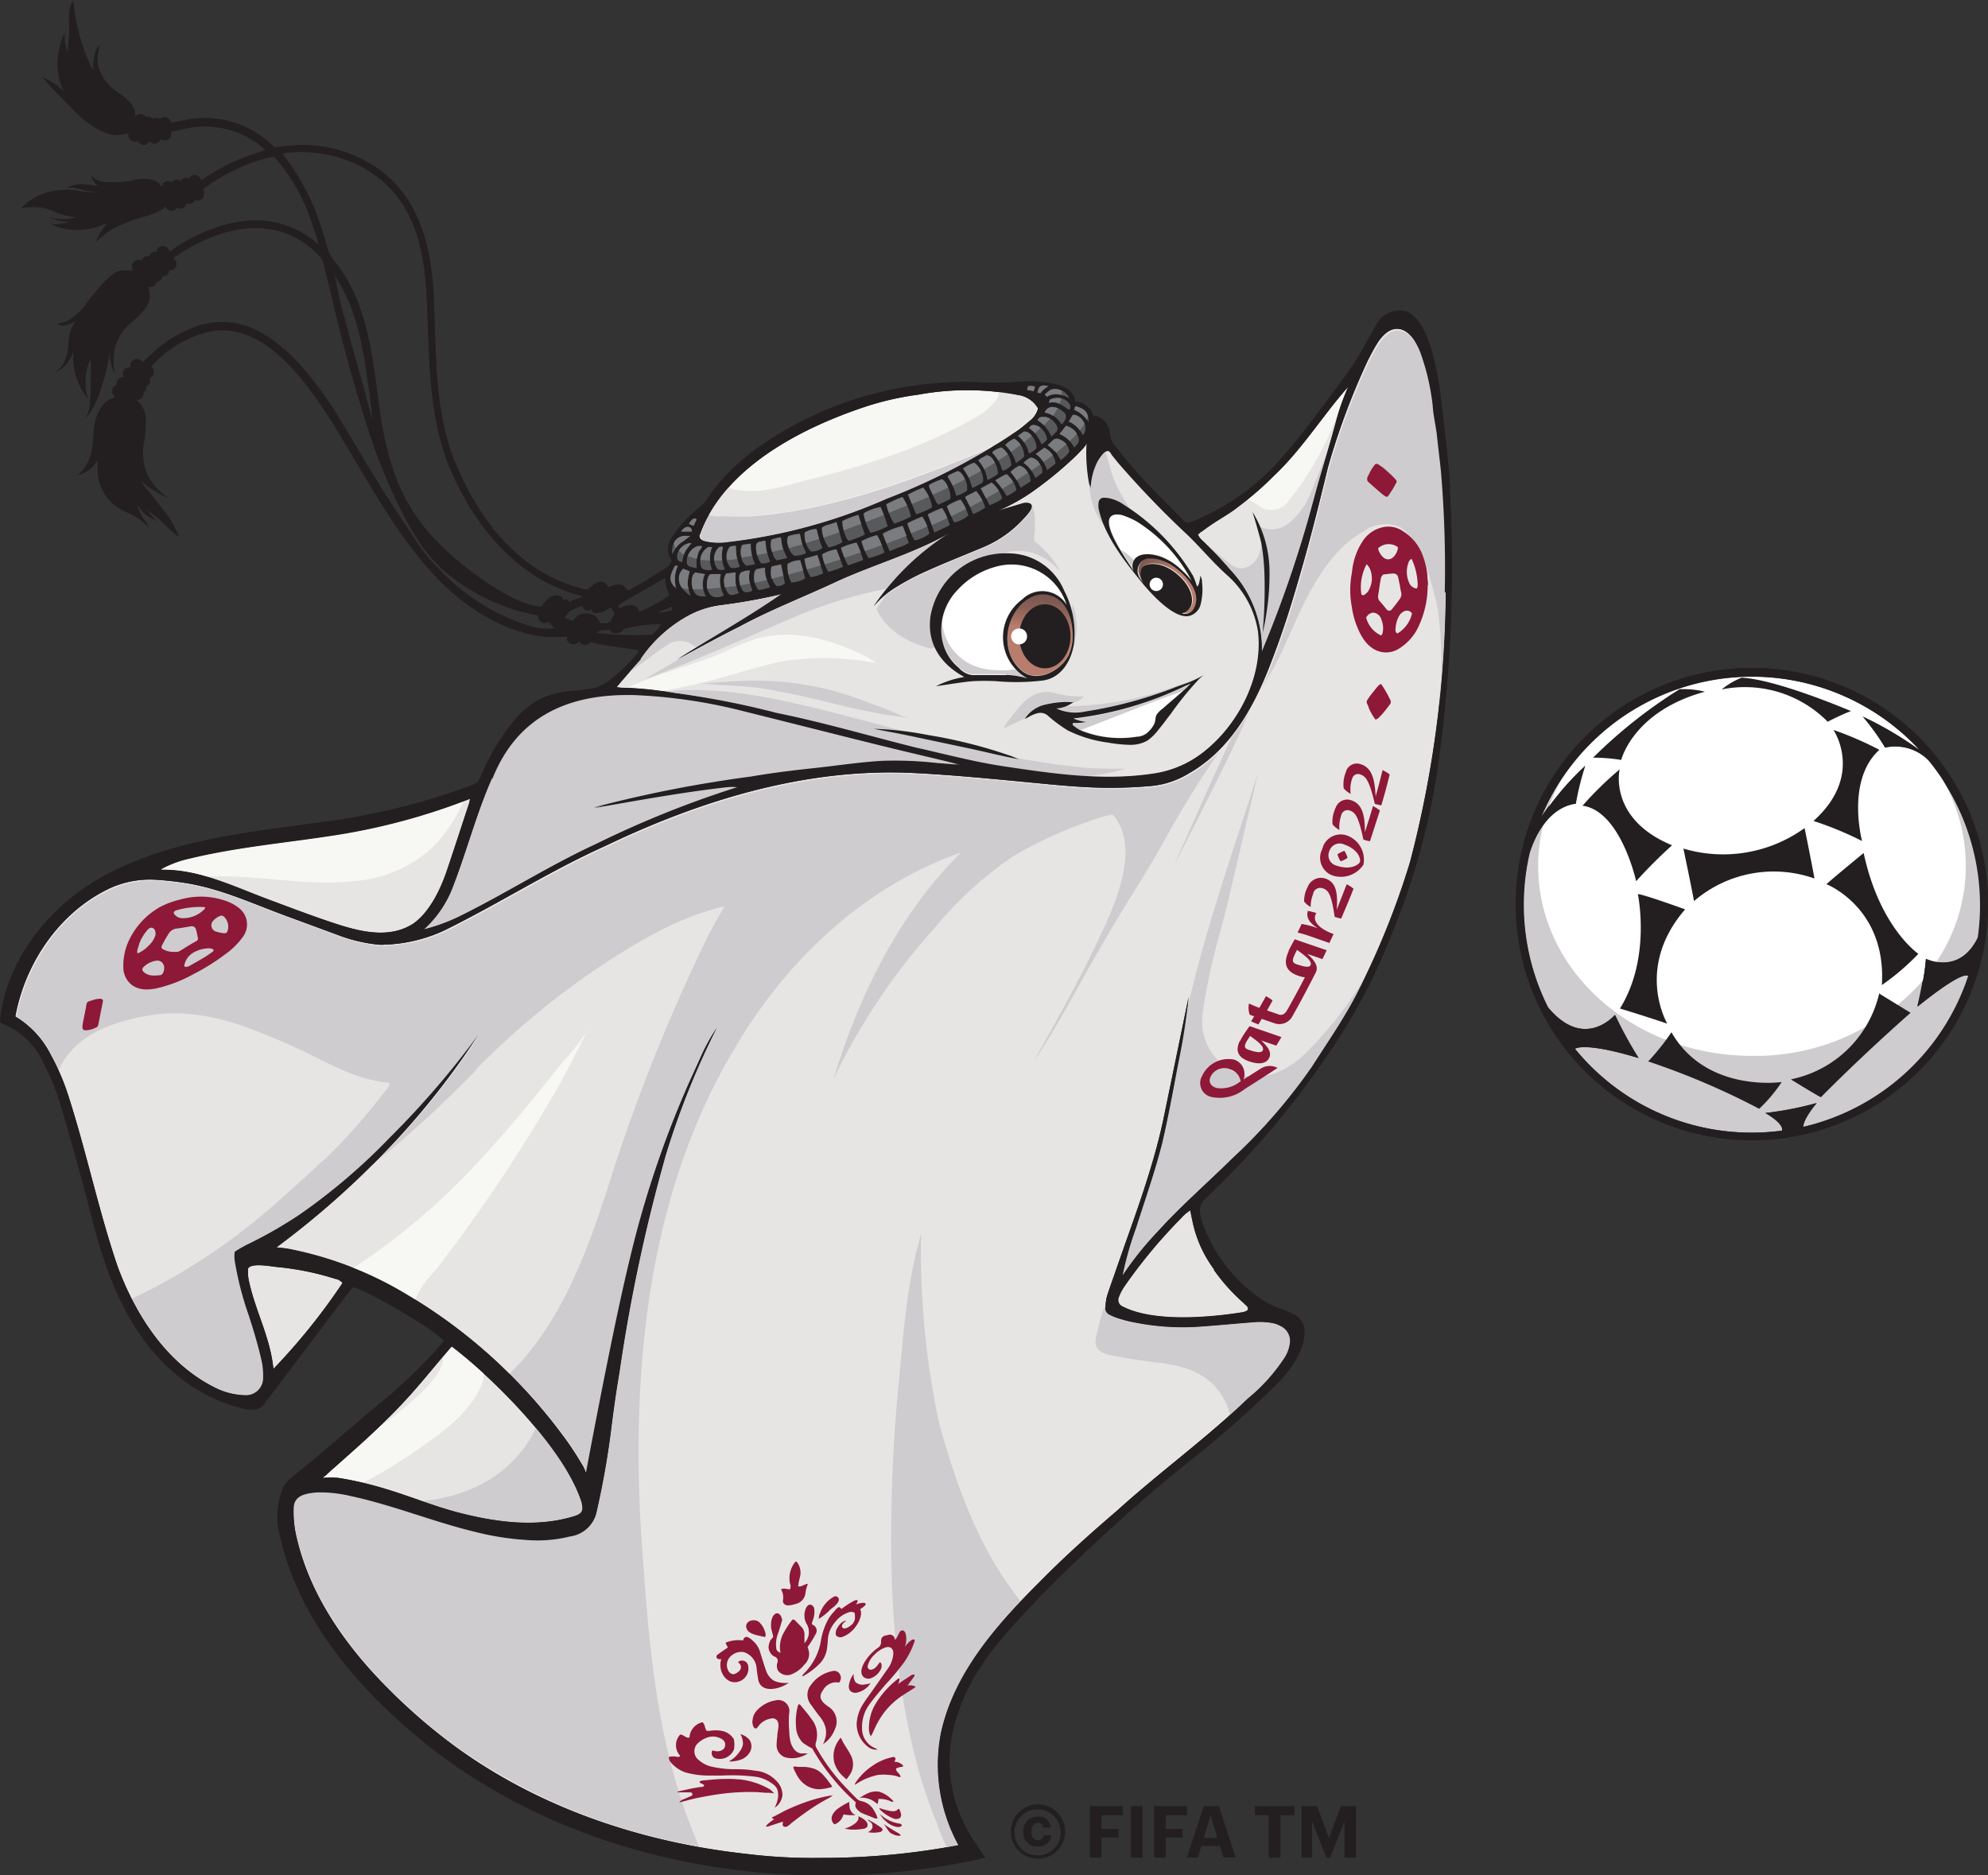 <svg data-name="Layer 1" xmlns="http://www.w3.org/2000/svg" width="199.85" height="188.51"><rect width="100%" height="100%" fill="#333333" stroke="none"/><defs><linearGradient id="b" x1="129.71" y1="718.82" x2="132.38" y2="718.82" gradientTransform="matrix(6.84 0 0 -6.84 -506.25 5245.25)" gradientUnits="userSpaceOnUse"><stop offset="0" stop-color="#b87d6d"/><stop offset=".47" stop-color="#b87d6d"/><stop offset=".51" stop-color="#a47063"/><stop offset=".58" stop-color="#8a6056"/><stop offset=".65" stop-color="#7a564e"/><stop offset=".7" stop-color="#75534b"/><stop offset="1" stop-color="#75534b"/></linearGradient><linearGradient id="d" x1="146.74" y1="711.56" x2="149.42" y2="711.56" gradientTransform="matrix(0 -5.36 -5.36 0 4215.45 1116.08)" gradientUnits="userSpaceOnUse"><stop offset="0" stop-color="#b87d6d"/><stop offset=".59" stop-color="#b87d6d"/><stop offset=".64" stop-color="#a47063"/><stop offset=".73" stop-color="#8a6056"/><stop offset=".8" stop-color="#7a564e"/><stop offset=".86" stop-color="#75534b"/><stop offset="1" stop-color="#75534b"/></linearGradient><clipPath id="a" transform="translate(-284.15 -263.11)"><path d="M388.47 322.88c-2.12.54-3.34 3-3 5.08a4.1 4.1 0 0 0 1.37 2.53c1.49 1.28 3.81.1 4.65-1.39a4.58 4.58 0 0 0 .46-2.6 4.81 4.81 0 0 0-.82-2.57 2.7 2.7 0 0 0-2.15-1.11 2.57 2.57 0 0 0-.51.05" style="fill:none"/></clipPath><clipPath id="c" transform="translate(-284.15 -263.11)"><path d="M399.72 319.19a1.25 1.25 0 0 0-1 1.8 3.15 3.15 0 0 0 .52.74 1.44 1.44 0 0 1-.23-1.56c.33-.51 1.26-.46 1.77-.34 1.53.33 3.6 2.27 3.24 3.95a1.26 1.26 0 0 1-1 .93s.14 0 .18.05a1.06 1.06 0 0 0 1.09-.6c.79-1.6-.92-3.41-2.16-4.23a4.4 4.4 0 0 0-2.17-.74h-.22" style="fill:none"/></clipPath></defs><path d="M429.92 312.2c-.15-2.73-.51-5.44-.81-8.15-.28-2.5-1-7.69-2.93-9.23-1.12-1-3-.35-3.63.88-.29.53-.6 1.05-.9 1.58a32.85 32.85 0 0 1-2 3.29c-1.9 2.56-3.76 5.15-5.8 7.6-.22.28-.47.53-.7.8a23.63 23.63 0 0 1-8.59 6.36 3 3 0 0 1-1.19.33c-.12-.11-.25-.22-.38-.35-.84-.84-1.66-1.7-2.52-2.53a55.83 55.83 0 0 1-4.25-4.85 2 2 0 0 1-.49-1.17 2.08 2.08 0 0 0-1.25-1.79.52.52 0 0 0-.42 0 3 3 0 0 0-.22-.56 1.57 1.57 0 0 0-.41-.43 2 2 0 0 0-1.19-.49A1.88 1.88 0 0 0 391 302a4.32 4.32 0 0 0-.78-.27 11.38 11.38 0 0 0-3.47-.24 35.91 35.91 0 0 1-3.94.06 36.32 36.32 0 0 0-16 2.94c-4.39 1.95-8.84 4.7-11.47 8.66a4.22 4.22 0 0 1-.8.9 14.84 14.84 0 0 0-2.11 2.07 7 7 0 0 0-.78 1.12 1.92 1.92 0 0 0 0 2.15.62.62 0 0 1 0 .14 1.32 1.32 0 0 1-.67.77c-.55.31-1.08.66-1.62 1a22.39 22.39 0 0 1-2.08 1.19 4.74 4.74 0 0 0-.46-.48.9.9 0 0 0-.53-.13 3.38 3.38 0 0 0-.77.18c-.05 0-.17.09-.22.07s-.1-.14-.14-.18a.86.86 0 0 0-.38-.31.81.81 0 0 0-.51 0 4.21 4.21 0 0 0-1 .73 2.88 2.88 0 0 1-.36 0 16.39 16.39 0 0 1-3-1.07c-5-2.35-8.26-7.22-10.22-12.23-1.78-4.77-1.69-9.9-1.9-14.92-.13-6.19-1.45-12.31-7.57-15.19a13.37 13.37 0 0 0-7.36-1.16c-.37.05-.76.07-1.12.13a9.78 9.78 0 0 0-8.48-2.84c-.63.12-1.28.26-1.94.36a.63.63 0 0 0-.63-.56.64.64 0 0 0-.45.19.62.62 0 0 0-.24-.08.66.66 0 0 0-.49.06.63.63 0 0 0-.31-.19.69.69 0 0 0-.41 0 .64.64 0 0 0-.36-.27.66.66 0 0 0-.74.34 1.35 1.35 0 0 0 0-.65 2.4 2.4 0 0 0-.76-1.17 7.23 7.23 0 0 0-.83-.66 4.56 4.56 0 0 1-2.11-2.86 4.41 4.41 0 0 1 .2-2 1.83 1.83 0 0 0-.5.93 5.25 5.25 0 0 0-.16 1.72 11.93 11.93 0 0 1-.54-1.12 20.18 20.18 0 0 1-1.48-5.95 2.62 2.62 0 0 0-.4 1.23 12.42 12.42 0 0 0 0 1.3 15.4 15.4 0 0 1-.19 2.65 4.46 4.46 0 0 1-.26-1.92c0 .12-.16.3-.21.41a4.32 4.32 0 0 0-.15.44 9.59 9.59 0 0 0-.25 1 6.28 6.28 0 0 0-.08 2 7.53 7.53 0 0 0 .62 2.07 7 7 0 0 0-.83-.75 7.39 7.39 0 0 0-1.44-.76 1.93 1.93 0 0 1 .64.63 7.06 7.06 0 0 0 .58.62c.69.73 1.39 1.43 2.09 2.14a9.6 9.6 0 0 0 2.9 2.11 3.26 3.26 0 0 0 1.27.31 6.71 6.71 0 0 0 1.3-.2.63.63 0 0 0 .27.78.68.68 0 0 0 .66 0 .39.39 0 0 0 0 .08.64.64 0 0 0 .38.29.63.63 0 0 0 .49-.06.66.66 0 0 0 .25-.28.64.64 0 0 0 .33.22.66.66 0 0 0 .49-.06.61.61 0 0 0 .29-.38V277a.63.63 0 0 0 1.08-.45v-.24l1.61-.33a9 9 0 0 1 7.89 2.2s-.2.08-.22.09l-1 .33a20.07 20.07 0 0 0-4.9 2.41l-.38.23v-.07a.64.64 0 0 0-.29-.38.63.63 0 0 0-.49-.06.65.65 0 0 0-.38.29v.05a.63.63 0 0 0-.86.23.61.61 0 0 0-.55-.11.67.67 0 0 0-.34.25.63.63 0 0 0-1 .44c-.25-.19-.42-.49-.72-.59a3.14 3.14 0 0 0-1.72-.14 9.93 9.93 0 0 1-1.7.26 10.48 10.48 0 0 1-1.61 0 2.21 2.21 0 0 1-1.39-.65 4.09 4.09 0 0 0 .38.7 1 1 0 0 0 .5.43 9.23 9.23 0 0 0-1.66-.25 3.11 3.11 0 0 0-1.63.36 3.1 3.1 0 0 1 1.53.18 7 7 0 0 0 1.69.21 6.09 6.09 0 0 1-1.46 0l-1-.15a7.44 7.44 0 0 0-2.58.17 6 6 0 0 0-2.86 1.69c.11-.11.58-.13.73-.15a5 5 0 0 1 2.49.35 7.41 7.41 0 0 0 2.41.64 4.5 4.5 0 0 1-2.78 0 4.76 4.76 0 0 0 2.11.45 4.53 4.53 0 0 1-1.95.24 2.84 2.84 0 0 1 .64.26 6.43 6.43 0 0 0 .7.19 6.54 6.54 0 0 0 1.48.14 6.68 6.68 0 0 0 1.47-.19c.49-.12.93-.35 1.41-.48a8.4 8.4 0 0 0-1.19 2c.11-.32.63-.61.87-.82a4.4 4.4 0 0 1 1.07-.73 16 16 0 0 1 2.54-1c.36-.1.74-.2 1.09-.32a5.63 5.63 0 0 0 1-.44 2 2 0 0 0 .45-.35l.05-.06a.64.64 0 0 0 .78.44.65.65 0 0 0 .36-.28.59.59 0 0 0 .32.09.62.62 0 0 0 .45-.18.67.67 0 0 0 .18-.37.6.6 0 0 0 .28.07.64.64 0 0 0 .45-.18.79.79 0 0 0 .14-.21.57.57 0 0 0 .27.06.64.64 0 0 0 .45-.18.63.63 0 0 0 .19-.45c0-.2 0-.39-.05-.59.28-.15.52-.35.79-.52a19 19 0 0 1 5.79-2.59 4.33 4.33 0 0 1 .55-.06 18.28 18.28 0 0 1 3.56 6q.26.71.5 1.44a9 9 0 0 1 .42 1.46 3.38 3.38 0 0 0-.83-.69 8.43 8.43 0 0 0-2.39-1.29c-3.71-1.32-7.7 0-10.92 2-.3.18-.58.38-.87.58l-.14-.23a.64.64 0 0 0-.38-.29.66.66 0 0 0-.49.06.64.64 0 0 0-.29.38.71.71 0 0 0 0 .13.64.64 0 0 0-.76.45.66.66 0 0 0-.49.06.65.65 0 0 0-.29.37.73.73 0 0 0-.31-.08.64.64 0 0 0-.45.19.63.63 0 0 0-.18.45v.17a.6.6 0 0 0 .16.28h-.09a10.38 10.38 0 0 0-1.23 0 2.24 2.24 0 0 0-1.07.6 15.84 15.84 0 0 0-2.34 2.69 4.94 4.94 0 0 1-1.26 1.3 3 3 0 0 1-1.7.72.81.81 0 0 0 .65.19 2.44 2.44 0 0 0 .66-.2l.59-.24a3 3 0 0 0-.56 1 6 6 0 0 0-.18 1.19 5.48 5.48 0 0 1-.38 1.77 2.16 2.16 0 0 1-1 1.16 2.68 2.68 0 0 0 1.18-.85 3.72 3.72 0 0 0 .67-1.3 6.77 6.77 0 0 0 1.43 4.78 5.51 5.51 0 0 1 .31-4 22.83 22.83 0 0 1 0 2.76c0 .58 0 1.16-.08 1.73a3.27 3.27 0 0 1-.46 1.59 8.74 8.74 0 0 0 1.57-3.09 17.37 17.37 0 0 0 .85-3.62 5.69 5.69 0 0 0 .55 2.2 6 6 0 0 1 .12-3.05 5.43 5.43 0 0 1 1.77-2.34 6.09 6.09 0 0 0 1.19-1.27 2 2 0 0 0 .35-1.72 2.72 2.72 0 0 1-.06-.37h.17a.64.64 0 0 0 .45-.18.68.68 0 0 0 .18-.33.63.63 0 0 0 .42-.18.67.67 0 0 0 .17-.39.62.62 0 0 0 .39-.08.63.63 0 0 0 .29-.38.92.92 0 0 0 0-.12.63.63 0 0 0 .72-.45.67.67 0 0 0-.06-.49l-.2-.33c4.55-3.15 10.42-4.67 14.71-.13a1.63 1.63 0 0 1 .4.8c.29 1.23.6 2.46.89 3.69q1.49 6.4 3.49 12.66a53.2 53.2 0 0 0 2.44 6.38c1.39 3 2.85 6 5.39 8.18a20 20 0 0 0 9.36 4.39c.06 0 0 .15 0 .23a.63.63 0 0 0 .68.52c.12 0 .25-.12.34-.09s.26.26.34.34.27.32.31.32a6.44 6.44 0 0 1-3-.38 20.87 20.87 0 0 1-8.71-5.63 18.08 18.08 0 0 1-2.72-3.48c-1.13-1.68-2.25-3.36-3.32-5.08-1.25-2-2.45-4.08-3.68-6.11a37.81 37.81 0 0 0-4.12-5.72 16 16 0 0 0-3.81-3.22 7.86 7.86 0 0 0-7.21-.55 12.59 12.59 0 0 0-3.77 2.38c-.36.32-.72.65-1.07 1l-.32-.21a.65.65 0 0 0-.49-.06.63.63 0 0 0-.44.78v.06a.64.64 0 0 0-.78.44.34.34 0 1 1-.32.59.65.65 0 0 0-.29.38.74.74 0 0 0 0 .32.65.65 0 0 0-.49.62.64.64 0 0 0 .45.6c-.1 0-.23 0-.32.07a2.31 2.31 0 0 0-.9.56 4 4 0 0 0-.73 1.19 5.6 5.6 0 0 0-.36 1.93c-.09 1.49-.32 3.1-1.59 4.08a3.13 3.13 0 0 0 2-1.55 1.74 1.74 0 0 0 0 .44v.53a4.52 4.52 0 0 0 2.47 4.1c.32.17.67.3 1 .47a7.23 7.23 0 0 1 1.61 1.21 2.42 2.42 0 0 0-.43-.71 4.14 4.14 0 0 1-.73-1.64 4.32 4.32 0 0 0 1 1.21c.33.24.71.37 1 .61l-1.11-1.24a16.37 16.37 0 0 1 1.91 1.5 11.12 11.12 0 0 0 1.42 1.29c-.08-.21-.11-.3-.14-.39a11.23 11.23 0 0 0-1.58-2.49c-.5-.65-1-1.3-1.51-1.92a3.58 3.58 0 0 1-.73-1.07c.07.19.38.41.53.54a8.16 8.16 0 0 0 1.08.74 9.15 9.15 0 0 0 1.27.68 5.84 5.84 0 0 1-2-2.12 5.51 5.51 0 0 1-.54-2.69c0-.47.14-.91.18-1.37s.08-1 .09-1.56a2.61 2.61 0 0 0-.71-1.92c-.11-.1-.22-.17-.31-.24a3.24 3.24 0 0 0 1-1 .71.71 0 0 0 0-.31.64.64 0 0 0 .35-.28.61.61 0 0 1 .39-.84.65.65 0 0 0 .06-.49.7.7 0 0 0-.26-.36 11.52 11.52 0 0 1 5.56-3.46c5.38-1.4 9.59 4.28 12.18 8.22 4.66 7.18 8.78 16.67 16.61 20.68a14.67 14.67 0 0 0 4.91 1.64 8.24 8.24 0 0 0 1.36.06 11.07 11.07 0 0 1 1.26 0 .62.62 0 0 0 .4.71.7.7 0 0 0 .78-.27.78.78 0 0 0 .71.35.4.4 0 0 0 .38-.28c1.44.35 2.92.51 4.39.74.19 0 .4 0 .55.23-.89 1.14-3.28 3.61-4.74 3.72-.7.07-1.4.22-2.11.26a8.63 8.63 0 0 0-2.08.41c-2.53.76-4.1 3-5.45 5.15a25.14 25.14 0 0 0-1.56 3.12 1.26 1.26 0 0 1-.78.75 67.27 67.27 0 0 1-15.51 3.79c-7.19 1-14.66 1.74-21.18 5.16-5.64 2.92-10.18 8.44-10.84 14.88a3.43 3.43 0 0 0 .51.27 7.57 7.57 0 0 1 3.9 3.86 22.82 22.82 0 0 1 1.67 4.07c1.08 3.64 2.11 7.29 3.06 11 1.46 5.9 3.64 12 8.42 16.07a16.25 16.25 0 0 0 6.86 3.58 3.74 3.74 0 0 0 1.28.07 1 1 0 0 0 .77-.43c2.9-3.81 5.77-7.63 8.66-11.44.14-.18.28-.37.54-.38 2.3.85 7.94 4.23 9 5.39a51.45 51.45 0 0 1-7 6.73c-2.77 2.32-5.48 4.73-8.32 7a3 3 0 0 0-.86 1 7.73 7.73 0 0 0-.28 5c1.59 7 6 12.93 11.15 17.74 15.58 14.79 39.09 19.13 59.66 14.5l-1.13-1.8a14.32 14.32 0 0 1-1.43-13.09c1.56-4.56 4.92-8 8.19-11.45a181.26 181.26 0 0 1 14-12.79 111.35 111.35 0 0 0 9.83-8.58c1.39-1.49 2.86-3.45 2.67-5.49a1.87 1.87 0 0 0-1.23-1.52 7.86 7.86 0 0 0-1.19-.49 9 9 0 0 1-1.83-.9 15.69 15.69 0 0 1-6-7.74c-.26-.85-.46-1.68.26-2.39a86.56 86.56 0 0 0 14.19-17.34 57.57 57.57 0 0 0 4.62-9.39 70.08 70.08 0 0 0 4.65-17.09 142 142 0 0 0 1.15-27.57m-82.35 10.94c.89-.48 1.76-1 2.63-1.51l.86-.5a3.7 3.7 0 0 0 .44 1.75c0 .06-.52.42-.59.46a14.72 14.72 0 0 1-2.53 1.3.86.86 0 0 0-.49-.59 1.19 1.19 0 0 0-.79 0 1.24 1.24 0 0 0-.64.28.76.76 0 0 0-.24-.27 9.75 9.75 0 0 1 1.35-.93m-28.87-28.49c-.27-1.06-.54-2.11-.72-3.19a6.88 6.88 0 0 0-.19-.78c2.15 3.15 2.89 7 3.36 10.73a34.22 34.22 0 0 1 .48 4c-.9-3.62-2-7.17-2.92-10.8m20.74 28.53a2.91 2.91 0 0 0-.5.47c-.12.13-.21.28-.31.43-2.46 0-6.78-3.17-8.65-4.8-5.46-4.59-6.9-9.3-7.8-16.14-.61-4.8-1.26-10-4.42-13.84a3.51 3.51 0 0 1-.73-1.47c-.33-1.3-.8-2.55-1.25-3.82a24.91 24.91 0 0 0-3.24-5.5c5-.73 10.38 1.45 12.7 6.13 1.93 3.74 1.81 8.07 2 12.17.18 4.93.46 9.94 2.67 14.44 2.54 5.46 6.88 10.37 12.94 11.78-.48.22-1 .36-1.47.6a.25.25 0 0 0-.22-.27.68.68 0 0 0-.37.07c-.06-.66-1-.52-1.35-.25m4.47 1.79a1.35 1.35 0 0 0-.44-.13 1.37 1.37 0 0 0-1.38.32c-.12.12-.21.26-.33.37h-.07l-.74-.33a4.74 4.74 0 0 1 .36-.51 1.18 1.18 0 0 1 .4-.31 5.15 5.15 0 0 1 .9-.33c.22-.06.17 0 .24.15a.44.44 0 0 0 .28.24.51.51 0 0 0 .52-.17.44.44 0 0 0 .49.45 2.6 2.6 0 0 0 1.43-.6 4.44 4.44 0 0 0 .42.54s-.1.32-.13.37-.12.24-.19.36a.88.88 0 0 1-.15.22c-.21.24-.64.09-.93.16l-.41-.56a1 1 0 0 0-.22-.24m5.85 1.93a28.4 28.4 0 0 1-5.68-.17c.36-.41.95-.29 1.43-.32a.38.38 0 0 0 .24.32.8.8 0 0 0 .41 0 .83.83 0 0 0 .68-.38.21.21 0 0 1 .05-.07h.07a17.1 17.1 0 0 1 3.23-.45h.42a4.54 4.54 0 0 1-.86 1.06m1.93-2.42a5.26 5.26 0 0 1-1.52.24c.1 0 .31-.16.39-.2l.44-.17c.26-.09.48-.21.75-.28 0 .13 0 .27-.07.4M460.26 330.26A23.74 23.74 0 1 0 484 354a23.74 23.74 0 0 0-23.74-23.74" transform="translate(-284.15 -263.11)" style="fill:#231f20"/><path d="M406.19 390.75a18.87 18.87 0 0 0 2.81 3.17c.19.17.37.34.54.53a.28.28 0 0 1-.09.45 1.62 1.62 0 0 1-.43.13c-3.38.54-8.93 1-12-.58a.72.72 0 0 1-.37-1 4.87 4.87 0 0 1 .52-1 52 52 0 0 1 5.71-6.88 4.34 4.34 0 0 1 .93-.8c.1.52.19.94.28 1.36a12.27 12.27 0 0 0 2.12 4.58M316.81 411.5l.6-.55c1-.88 2-1.77 3-2.67 1.65-1.5 3.22-3 4.73-4.66s2.92-3.45 4.41-5.14c4.32 3.27 11.48 10.51 13.06 15.68.14.75.17 1.1-.83 1.4-3.56 1.07-7.38.63-10.94-.24-4.19-1-7.32-2.77-12.67-3.63a8.77 8.77 0 0 0-1.59 0l.2-.17" transform="translate(-284.15 -263.11)" style="fill:#e7e5e4"/><path d="M342.64 414.15a24 24 0 0 0-4.6-7.5c-2.21 4.63-6.6 6.87-11.38 7.36 1.37.48 2.72.93 4.21 1.3 3.56.86 7.37 1.31 10.94.23 1-.3 1-.65.83-1.4" transform="translate(-284.15 -263.11)" style="fill:#cecccf"/><path d="M332.72 401.11c-1.12-1-2.2-1.92-3.14-2.64-1.49 1.7-2.86 3.49-4.41 5.14s-3.09 3.17-4.73 4.66c-1 .9-2 1.78-3 2.67-.2.18-.39.37-.6.55l-.2.17a8.77 8.77 0 0 1 1.59 0c.88.14 1.7.31 2.47.48l.25-.12a49.73 49.73 0 0 0 5.65-3.51c2.26-1.55 4.47-3.22 5.78-5.75a2.85 2.85 0 0 0 .37-1.69" transform="translate(-284.15 -263.11)" style="fill:#f7f8f4"/><path d="M328.67 399.54c-1.15 1.37-2.27 2.77-3.49 4.08-.89 1-1.81 1.89-2.74 2.8 3.4-2.39 6.43-5.19 6.24-6.87M311.63 400.72c-.32-3.18-1.77-5.71-2.44-8.73a4.2 4.2 0 0 1-.1-1.38c.39-.57 2.27-.19 2.91-.13a28.16 28.16 0 0 1 5.85 1.19 1.16 1.16 0 0 1 .73.42 63 63 0 0 1-6.94 8.63" transform="translate(-284.15 -263.11)" style="fill:#e7e5e4"/><path d="M429.48 322.76a109.58 109.58 0 0 1-3.58 27 80.43 80.43 0 0 1-5.47 13.49c-1.3 2.46-2.89 4.76-4.39 7.1a56.59 56.59 0 0 1-8.04 9.25c-2.49 2.46-5.14 4.75-7.49 7.35a32.54 32.54 0 0 0-3.51 4.39 33.49 33.49 0 0 1 1.36-4.79c.9-2.84 1.9-5.65 2.63-8.54.63-2.71 1.12-5.44 1.64-8.16a60.79 60.79 0 0 0 1-6.47l-2.44 11.84c-1.12 5.49-3.18 10.7-5 16-.25.71-.51 1.43-.74 2.15a4.3 4.3 0 0 0-.16 1.11.69.69 0 0 0 .3.75 5.33 5.33 0 0 0 1.19.48 12.42 12.42 0 0 0 1.56.38 24.73 24.73 0 0 0 6 .42c2-.13 4.08-.34 6.12-.49a7 7 0 0 1 1.74.13 2.87 2.87 0 0 1 .7.28 1.66 1.66 0 0 1 .9 1.83 3.64 3.64 0 0 1-.47 1.27 18.18 18.18 0 0 1-3.73 4.17c-4.16 4-8.86 7.39-13.14 11.27-2.71 2.32-5.37 4.7-7.87 7.25-4.28 4.27-8.57 9.1-9.87 15.18a16.81 16.81 0 0 0 1.78 11.21 73.34 73.34 0 0 1-13.87 1.28 54.18 54.18 0 0 1-7.42-.4c-10.44-1.14-20.76-4.57-29.29-10.79a57.05 57.05 0 0 1-6.77-5.85c-4.3-4.3-8-9.56-9.27-15.58a11.09 11.09 0 0 1-.21-2.49c0-1.35 1.22-1.53 2.3-1.63a13 13 0 0 1 3.38.35c4.31.92 8.4 2.62 12.67 3.64a28 28 0 0 0 5.08.79 13.49 13.49 0 0 0 4.37-.36 3.14 3.14 0 0 0 2.66-2.49 83.39 83.39 0 0 0 1.51-8.67c.22-1.75.47-3.51.77-5.25a168.5 168.5 0 0 1 4.69-22 80.81 80.81 0 0 1 5.12-12.74 19.46 19.46 0 0 0-1.54 2.76L353.4 372a101.24 101.24 0 0 0-5.92 17.6c-1.47 6-3.43 16.27-4.43 21.58a3.49 3.49 0 0 0-.4-.86 31.23 31.23 0 0 0-2-3 53.37 53.37 0 0 0-15.36-13.93 36.46 36.46 0 0 0-11.8-4.67 9.88 9.88 0 0 0-1.35-.19s-.16 0-.16 0l.13-.13a87.09 87.09 0 0 0 11.79-10.58 78 78 0 0 0 8.32-10.66 87.84 87.84 0 0 1-8.91 10.34 60 60 0 0 1-9.05 7.72 43.68 43.68 0 0 1-5 2.88 13 13 0 0 0-1.51.85 3 3 0 0 0 0 .93 31.87 31.87 0 0 0 1.37 5.36c.52 1.59 1 3.19 1.36 4.81a7.35 7.35 0 0 1 .12 1.59 1.72 1.72 0 0 1-1.81 1.73 7.07 7.07 0 0 1-2.86-.68c-4.94-2.38-8.09-7.25-9.95-12.25-1.89-5.53-3.08-11.27-4.85-16.84a23.6 23.6 0 0 0-1.92-4.54 9.38 9.38 0 0 0-3.52-3.76c1-5.47 4.56-10.68 9.75-13a9.76 9.76 0 0 1 4.6-.73 30.67 30.67 0 0 1 3.38.42c3.24.62 6.25 2 9.33 3.14l5.83 2.15a15.88 15.88 0 0 0 3.62.8 3.83 3.83 0 0 0 .61 0 15.37 15.37 0 0 0 5.94-1.4c5.47-2.68 10.63-6 16.19-8.5 9.71-4.66 20.34-7.92 31.21-7.35 3.71.19 7.41.55 11.11.9 2.52.24 5 .51 7.56.57a45.94 45.94 0 0 0 5-.17 8.73 8.73 0 0 0 3.79-1.24c4.32-2.44 6.73-6.94 8.41-11.44 1.05-2.72 1.93-5.49 2.73-8.29 1.08-3.67 2-7.38 2.9-11.09a71.17 71.17 0 0 1 4-10.71c.3-.59.6-1.17.95-1.73a4.09 4.09 0 0 1 .71-.88c1.23-1.17 2.51-.44 3.22.92a6 6 0 0 1 .45 1 23.45 23.45 0 0 1 1.19 5.16c.06 1.06.33 2.1.44 3.15s.27 2.31.39 3.47a114.07 114.07 0 0 1 .39 12.13" transform="translate(-284.15 -263.11)" style="fill:#e7e5e4"/><path d="M388.21 369.64c2.57-3.9 4.67-8.09 7.06-12.11 1.89-3.32 4-6.44 5.84-9.75a101.17 101.17 0 0 1 5.61-9.09 14.15 14.15 0 0 1-3 2.32 8.73 8.73 0 0 1-3.8 1.24 44.58 44.58 0 0 1-5 .17c-2.53-.05-5-.33-7.56-.57-3.7-.36-7.4-.71-11.11-.9-10.87-.56-21.5 2.7-31.21 7.35-5.56 2.52-10.72 5.82-16.19 8.5a15.36 15.36 0 0 1-5.94 1.39 3.28 3.28 0 0 1-.61 0 15.76 15.76 0 0 1-3.62-.8l-5.83-2.15c-3.08-1.13-6.09-2.52-9.33-3.14a30.61 30.61 0 0 0-3.38-.43 9.78 9.78 0 0 0-4.59.74c-5.19 2.26-8.7 7.47-9.75 12.93a9.38 9.38 0 0 1 3.49 3.75 23.32 23.32 0 0 1 1.92 4.54c1.77 5.57 3 11.31 4.85 16.84 1.86 5 5 9.87 9.95 12.25a7.05 7.05 0 0 0 2.86.68 1.73 1.73 0 0 0 1.81-1.73 7.53 7.53 0 0 0-.12-1.59c-.37-1.63-.85-3.23-1.36-4.81a31.68 31.68 0 0 1-1.37-5.36 2.91 2.91 0 0 1 0-.93 13.26 13.26 0 0 1 1.51-.85 43.27 43.27 0 0 0 5-2.89 59.85 59.85 0 0 0 9.06-7.72 87.63 87.63 0 0 0 8.91-10.34 77.63 77.63 0 0 1-8.32 10.66 87.22 87.22 0 0 1-11.79 10.58s-.14.08-.14.13.12 0 .17 0a9.5 9.5 0 0 1 1.34.19 36.41 36.41 0 0 1 11.8 4.67 53.29 53.29 0 0 1 15.36 13.93 30.76 30.76 0 0 1 2 3 3.32 3.32 0 0 1 .4.86c1-5.3 3-15.57 4.44-21.58A101.27 101.27 0 0 1 353.4 372l1.3-2.91a19.06 19.06 0 0 1 1.54-2.76 80.29 80.29 0 0 0-5.12 12.74 168 168 0 0 0-4.69 22c-.3 1.74-.54 3.5-.77 5.26a85 85 0 0 1-1.51 8.67 3.15 3.15 0 0 1-2.66 2.49 13.61 13.61 0 0 1-4.37.36 28.2 28.2 0 0 1-5.08-.79c-4.28-1-8.37-2.72-12.68-3.64a13 13 0 0 0-3.38-.35c-1.09.09-2.31.27-2.3 1.63a11.09 11.09 0 0 0 .2 2.49c1.32 6 5 11.28 9.27 15.58a57.09 57.09 0 0 0 6.78 5.85 59.22 59.22 0 0 0 24.48 10.09 1.67 1.67 0 0 0-.15-.36c-4.4-10.26-5-21.41-5.73-32.35-.84-16.35 1-33.56 9.66-47.79 5.14-8.7 13-16.06 22.57-19.39-6.29 6.19-10.25 14.4-12.85 22.83a64.16 64.16 0 0 1 10.38-15.45 36.7 36.7 0 0 1 7.71-7 41 41 0 0 1 7.51-3.47A13.24 13.24 0 0 1 396 345c3.18 3.57-.32 10.29-2.09 13.94s-3.79 7.17-5.75 10.72M429.1 310.63c-.12-1.16-.26-2.31-.39-3.47s-.39-2.09-.44-3.15a23.39 23.39 0 0 0-1.19-5.16 5.88 5.88 0 0 0-.45-1c-.71-1.36-2-2.1-3.22-.93a4.16 4.16 0 0 0-.71.88c-.34.56-.65 1.15-.95 1.73a71.46 71.46 0 0 0-4 10.71c-.93 3.71-1.82 7.42-2.9 11.09-.8 2.8-1.68 5.57-2.73 8.29-.38 1-.79 2-1.26 3 .22-.44.46-.88.71-1.31 1.7-2.71 2.66-5.77 4.2-8.56 1.37-2.48 2.9-4.76 5.46-6.22a3.7 3.7 0 0 1 3.69-.41 6.54 6.54 0 0 1 2.53 3.7 43.94 43.94 0 0 1 1.21 4.36 40.5 40.5 0 0 1 .37 7.12 22.44 22.44 0 0 0-.16 2.43c.37-3.64.57-7.3.64-10.95a114 114 0 0 0-.39-12.13M421.1 361.83a39.8 39.8 0 0 1-5.9 7.36c-2.16 2-4.71 2.72-6.82 1.77a5.68 5.68 0 0 1-3.33-6 62.09 62.09 0 0 1 1.79-8.24c.29-1.12.59-2.23.85-3.36l2.93-12.55c-2.53 7.88-5.28 15.67-7.12 23.74l-.07.32c-.21 1.67-.52 3.33-.84 5-.52 2.73-1 5.46-1.64 8.16-.73 2.88-1.72 5.7-2.63 8.54a33.49 33.49 0 0 0-1.36 4.79 32.71 32.71 0 0 1 3.51-4.39c2.34-2.6 5-4.89 7.49-7.35a56.57 56.57 0 0 0 8.08-9.23c1.49-2.35 3.09-4.64 4.39-7.1.24-.47.48-.95.71-1.42M412.9 396.41a2.89 2.89 0 0 0-.7-.28 7 7 0 0 0-1.74-.13c-2 .16-4.08.36-6.12.49a24.84 24.84 0 0 1-6-.42 12.78 12.78 0 0 1-1.56-.38 5.34 5.34 0 0 1-1.19-.48.7.7 0 0 1-.3-.75v-.19a5.83 5.83 0 0 0-.24.55c-.3.79-.43 1.61-.68 2.53-.36 1.33.37 1.8 1.4 2 1.62.32 3.27.57 4.91.77 3 .35 5.55 1.29 6.84 4.32.16.37.16.74.3.92q.92-.83 1.82-1.68a18.24 18.24 0 0 0 3.73-4.17 3.7 3.7 0 0 0 .47-1.27 1.66 1.66 0 0 0-.9-1.83" transform="translate(-284.15 -263.11)" style="fill:#cecccf"/><path d="M386.68 424c-4.16-5.26-6.34-11.42-8.11-17.77a82.28 82.28 0 0 1-1.82-19.11c-1.5 5.24-1.78 10.2-2.26 15.11-.27 2.73-.47 5.46-.59 8.2-.41 9.68-.18 19.3 2.1 28.73a48.08 48.08 0 0 0 2.33 7.22 18.7 18.7 0 0 0 1 2.45l1.18-.21a16.81 16.81 0 0 1-1.78-11.21c1.11-5.21 4.41-9.5 8-13.3l-.07-.1M407.86 337.43c-.69 1.58-1.44 3.13-2.14 4.7l-3.56 8q.89-1.71 1.76-3.43 1.51-3 3-6c1-2 2-4.06 2.86-6.15a20.8 20.8 0 0 1-1.93 2.83" transform="translate(-284.15 -263.11)" style="fill:#cecccf"/><path d="M331.94 370.78 330.7 372a104.06 104.06 0 0 1-8 7.3l-1.31 1.07a80.44 80.44 0 0 1-9.31 8s-.14.08-.13.13.12 0 .16 0a9.47 9.47 0 0 1 1.35.19 36.39 36.39 0 0 1 11.8 4.67 47.71 47.71 0 0 1 10.09 7.88c5.09-4.94 7.79-12.15 9.91-18.77a181.67 181.67 0 0 1 10-25.13c.5-1 1.09-2 1.72-3.11-4.28 1-7.85 3.07-11.35 5.28a80 80 0 0 0-13.68 11.16" transform="translate(-284.15 -263.11)" style="fill:#e7e5e4"/><path d="m325.28 393.47.56.32c.24-.4.42-.83.68-1.25.54-.84 1.31-1.57 1.9-2.37a162.12 162.12 0 0 0 12-18.08q.73-1.33 1.42-2.68c.46-.89.9-1.79 1.35-2.69a21 21 0 0 1-2.43 3.1c-.85 1.07-1.7 2.14-2.56 3.2-1.72 2.11-3.48 4.19-5.32 6.19A67.83 67.83 0 0 1 320.56 390l-1 .63a49.13 49.13 0 0 1 5.72 2.86" transform="translate(-284.15 -263.11)" style="fill:#f7f8f4"/><path d="M310.93 384.91c2.08-1.75 4-3.63 6.06-5.43a61.5 61.5 0 0 0 5.64-6.38 6.9 6.9 0 0 0 .62-.8c.05-.08.1-.19 0-.27a.27.27 0 0 0-.2-.09c-3.64-.38-6.58-2.41-9.89-3.83-4.51-2-9.12-3.78-14.16-2.89-3.63.64-7.33 1.92-8.94 5.45v.06a22 22 0 0 1 1.11 2.93c1.77 5.57 3 11.31 4.85 16.84a31.6 31.6 0 0 0 1.38 3.18 61.37 61.37 0 0 0 13.51-8.76M300.49 350.4a10.9 10.9 0 0 1 2.77-1c4.59-1.11 9.39-1.55 14-2.25a64.25 64.25 0 0 0 14.14-3.75 3.29 3.29 0 0 1-.07.4c-.74 2.23-1.46 4.47-2.21 6.69-.64 1.92-1.72 4.25-3.4 5.45-2.71 1.77-6.1.62-8.89-.33-1.84-.63-3.66-1.32-5.48-2-3.46-1.27-7.09-3.1-10.85-3.07-.21 0-.24 0 0-.14" transform="translate(-284.15 -263.11)" style="fill:#e7e5e4"/><path d="M317.3 347.15c-4.65.7-9.45 1.15-14 2.25a10.87 10.87 0 0 0-2.77 1c-.19.1-.16.14 0 .14a15.25 15.25 0 0 1 4.45.7c4.93-.26 9.83 1 14.79.44a13 13 0 0 0 7.77-3.29 14.72 14.72 0 0 0 3.19-4.73 64.3 64.3 0 0 1-13.45 3.49" transform="translate(-284.15 -263.11)" style="fill:#f7f8f4"/><path d="M333.6 341.34c2.53-6.35 7.74-8.58 14.28-8.41a52.53 52.53 0 0 1 10.93 1.61c4.55 1.13 9.25 2.33 13.78 3.45 2.3.57 4.43 1.06 6.74 1.62l1.42.37h.18-.18c-.3-.05-.63 0-.93-.05l-1.43-.11a38 38 0 0 0-5.6-.22c-2.35.14-4.67.51-7 .75-2.06.22-4.12.48-6.16.83a127.55 127.55 0 0 0-15.82 3.11c4.4-.77 8.77-1.57 13.19-2.08a5.28 5.28 0 0 1 1.38 0A100 100 0 0 0 344 348c-4.72 2.18-9.09 5-13.74 7.28a18.38 18.38 0 0 1-3.51 1.27 11.07 11.07 0 0 0 3-4.49c1.36-3.54 2.31-7.22 3.85-10.7" transform="translate(-284.15 -263.11)" style="fill:#cecccf"/><path d="M404.93 316.56c1.8-1.36 2.53-1.58 3.81-2.6a31.58 31.58 0 0 0 3.45-3c2.87-2.69 4.93-6.08 7.52-9a23.51 23.51 0 0 0-1.17 3.28c-.56 2.1-1.14 4-1.72 6-.48 1.65-.9 3.34-1.4 5a118.58 118.58 0 0 1-4.42 12.38 11.63 11.63 0 0 0-3.18-8.22 39 39 0 0 0-2.77-2.91 1.91 1.91 0 0 1-.48-.62 3.12 3.12 0 0 1 .33-.31" transform="translate(-284.15 -263.11)" style="fill:#e7e5e4"/><path d="M415.41 316.21c.5-1.64.92-3.33 1.4-5 .3-1 .59-2 .89-3-.59 1.52-1.17 3-1.82 4.52a7.25 7.25 0 0 1-2.41 3.16 2.77 2.77 0 0 1-2.88.06 5.41 5.41 0 0 1 .33 1.81 2.83 2.83 0 0 1-.57 1.73 2 2 0 0 1-1.3.75 1.89 1.89 0 0 1-1.28-.48l-.27-.21c-.37-.3-.73-.62-1.1-.92a5.8 5.8 0 0 0-.64-.47c.72.72 1.42 1.45 2.07 2.23a11.64 11.64 0 0 1 3.18 8.23 118.8 118.8 0 0 0 4.38-12.42" transform="translate(-284.15 -263.11)" style="fill:#cecccf"/><path d="M419.71 302c-2.59 2.94-4.65 6.33-7.52 9a24.58 24.58 0 0 1-2.61 2.32 7.73 7.73 0 0 1 1 .53 2.1 2.1 0 0 0 3.19-.5 30.62 30.62 0 0 0 5-9.07c.29-.89.56-1.49.89-2.3" transform="translate(-284.15 -263.11)" style="fill:#f7f8f4"/><path d="M348.52 329.39a13.9 13.9 0 0 1 4.91-4.43 9.37 9.37 0 0 1 3.17-1 58.73 58.73 0 0 0 6.1-1.1c-3.37 2.36-7 4.36-10.46 6.56 2.08-1.14 4.17-2.28 6.29-3.34 3.11-1.68 6.42-2.95 9.62-4.45 3.81-1.76 7.92-2.88 11.59-5a25.81 25.81 0 0 0-7.77 7.44 9.2 9.2 0 0 1 2.38-2 24.84 24.84 0 0 1 3.05-1.59c1.77-.8 3.59-1.51 5.39-2.27a11.39 11.39 0 0 0 4.1-2.79c.28-.32 1.62-1.56.5-1.72a1.52 1.52 0 0 0-.62.09l-2.35.7a18.71 18.71 0 0 0 3.94-2.25 37 37 0 0 0 4-3.35l.57-.59a3.28 3.28 0 0 0 .45-.6 16.63 16.63 0 0 0 .26 4.05 2.36 2.36 0 0 1 .1.54 6.43 6.43 0 0 1 .71-2.77c.18-.31.72-1.14 1.09-1.06.18 0 .31.31.42.45l.59.73a94.92 94.92 0 0 0 7 7.27c1.36 1.32 2.57 2.79 4 4.06a9.51 9.51 0 0 1 3.06 5.61c.54 4.49-1.9 9.28-5.36 12.06a10.63 10.63 0 0 1-5.3 2.3c-5 .74-10 0-14.94-.74-3-.45-5.94-1.24-8.89-1.9-4.65-1.16-9.26-2.52-14-3.48a82.86 82.86 0 0 0-10.12-2.03 33.88 33.88 0 0 0-5.43-.54 3.24 3.24 0 0 1-.43-.07c.84-1 1.56-1.82 2.42-2.78" transform="translate(-284.15 -263.11)" style="fill:#e7e5e4"/><path d="M377.7 325a7.62 7.62 0 0 1 7.27-6.25c2-.59 3.9-.19 5.76 1.8a9.15 9.15 0 0 0-2.55-3c-.14-.14 0-.89 0-1.09v-1.22a2.91 2.91 0 0 0-.26-1.23.35.35 0 0 0-.14-.13c.44.36-.59 1.32-.83 1.6a11.4 11.4 0 0 1-4.1 2.79c-1.8.75-3.61 1.46-5.39 2.27a24.47 24.47 0 0 0-3.05 1.59 15.21 15.21 0 0 0-1.27.9l-.89 1.31c1.12 2.26 3.08 3.3 5.33 3.94.22.06.45 0 .55-.14a5.61 5.61 0 0 1-.37-3.11M348.52 329.39l-1.17 1.32.33-.22c.39-.26.77-.54 1.16-.82.8-.58 1.58-1.2 2.41-1.73a2.21 2.21 0 0 1 2.37-.09c.28.16.41.33.68.29 2.83-1.72 5.69-3.39 8.4-5.28a58.73 58.73 0 0 1-6.1 1.1 9.37 9.37 0 0 0-3.17 1 13.9 13.9 0 0 0-4.91 4.43M373.37 322.28a24.31 24.31 0 0 1 6.37-5.6c-3.67 2.08-7.78 3.19-11.59 5-3.2 1.5-6.51 2.77-9.62 4.45-2.12 1.06-4.21 2.2-6.29 3.34l-3.32 1.94 1-.37c4.65-1.74 9.19-3.8 13.75-5.75a45.75 45.75 0 0 1 9.67-3M396.89 312.86a10.44 10.44 0 0 1-1.08-2.53c-.15-.59-.33-1.17-.52-1.77a3.29 3.29 0 0 0-.81 1 6.43 6.43 0 0 0-.71 2.77 2.22 2.22 0 0 0-.1-.54 6.82 6.82 0 0 0 .25 1.76 7 7 0 0 0 .61 1.52 6.54 6.54 0 0 0 .46.72 3.82 3.82 0 0 0 .26.31 9.16 9.16 0 0 1-.59-1.83 2.25 2.25 0 0 1 0-.6.51.51 0 0 1 .5-.48 3 3 0 0 1 .74.09 4.25 4.25 0 0 1 1.36.65l.44.31-.09-.15c-.24-.4-.47-.79-.7-1.19M392.12 327.71a5.7 5.7 0 0 1-.13.66 6.46 6.46 0 0 0-.05-4.63v1a7.66 7.66 0 0 1 .18 3M385 340.24c2.57.38 5.16.77 7.76.94a18.94 18.94 0 0 0 4.56-.79c-1.31 0-2.63 0-3.94-.09a79.29 79.29 0 0 1-12.29-2.17c-6.16-1.4-12.29-3.34-18.49-4.63a48.7 48.7 0 0 0-6.08-.91q-1.55-.12-3.09-.11c-.83 0-1.64.08-2.47.16l1 .14a83.37 83.37 0 0 1 10.17 2.07c4.7 1 9.31 2.33 14 3.48 3 .66 5.9 1.45 8.89 1.9M389.12 333.94a9.88 9.88 0 0 1 2.1-.29h.4a1.59 1.59 0 0 0 .45 0 3.08 3.08 0 0 1-1.72.65 4.55 4.55 0 0 0 2.89.31 42.51 42.51 0 0 0 8.91-2.38c.52-.2 1.07-.36 1.59-.57.3-.12.6-.26.89-.4q-1.44.56-2.91 1.05a24.86 24.86 0 0 1-3.07.91 33.72 33.72 0 0 1-7.26.89c.65-.47 1.32-.41 1.72-1a9.63 9.63 0 0 1-3.08-.37 4 4 0 0 0-.64-.07c-1.65 0-2.65 1.31-3.56 2.49l-.34.45-.16.21c-.07.09-.24.47-.33.51.65-.26 1.29-.56 1.92-.87l.39-.21a3.31 3.31 0 0 1 1.84-1.28M354.89 331.81c1.18-.08 2.34-.19 3.53-.23a30.43 30.43 0 0 1 9.35.94c1.37.38 2.71.83 4 1.33.66.25 1.32.51 2 .77a11.83 11.83 0 0 0 1.82.7c-.76-.17-1.55-.22-2.33-.35s-1.6-.29-2.4-.45c-1.59-.34-3.17-.74-4.75-1.12s-3.21-.71-4.84-1-3.24-.33-4.88-.44l-2-.16h.49" transform="translate(-284.15 -263.11)" style="fill:#cecccf"/><path d="M362.45 329.65a27 27 0 0 1 9.79.13 8.29 8.29 0 0 0-2.19-1.21c-3.17-1.42-6.62-2.19-10-1.2a36 36 0 0 0-3.48 1.46c-3.06 1.24-6.33 2-9.31 3.41a26.93 26.93 0 0 1 3.43.36l.35-.07 2.41-.5c3.06-.63 6-1.7 9.06-2.38" transform="translate(-284.15 -263.11)" style="fill:#f7f8f4"/><path d="M403.56 332.17c-.8.74-1.65 1.43-2.47 2.16a2.34 2.34 0 0 0-.6.61c-.14.27-.1.58-.21.86a2.59 2.59 0 0 1-.52.75 1.74 1.74 0 0 1-1.28.6 10.6 10.6 0 0 1-5.4-.55 3.36 3.36 0 0 1-1.08-.6.13.13 0 0 1 .1-.21 4.87 4.87 0 0 0 1.24-.1 3.92 3.92 0 0 1-1.28-.35 35.15 35.15 0 0 0 11.05-3.18c.25-.12.51-.22.76-.34a4.17 4.17 0 0 0-.31.31" transform="translate(-284.15 -263.11)" style="fill:#fff"/><path d="M392.05 335.37a3.9 3.9 0 0 0 1.28.35 4.88 4.88 0 0 1-1.25.1.12.12 0 0 0-.1.21 2.59 2.59 0 0 0 .85.47l.27-.11 4.9-1.91c1.28-.51 2.56-1 3.87-1.47a11 11 0 0 0 1.26-.47l.41-.37a4.19 4.19 0 0 1 .31-.31c-.25.12-.51.21-.76.34a35.14 35.14 0 0 1-11.05 3.18" transform="translate(-284.15 -263.11)" style="fill:#cecccf"/><path d="M385.3 330.93h-3.43a2.1 2.1 0 0 1-1.35-.73c-2.44-2-2.23-5.68-.13-7.83a8 8 0 0 1 3.75-2.3 5.81 5.81 0 0 1 7.23 3.83 2.86 2.86 0 0 0-4.47-.57 5.15 5.15 0 0 0-1.36 6.07 5.23 5.23 0 0 0 1.89 1.87 9 9 0 0 0-2.15-.35" transform="translate(-284.15 -263.11)" style="fill:#fff"/><path d="M385.3 330.93a9 9 0 0 1 2.15.35 8.9 8.9 0 0 1-1.1-.85 2.78 2.78 0 0 0-.82.05 9.67 9.67 0 0 1-1.15 0 6.64 6.64 0 0 1-2.08-.35 5.19 5.19 0 0 1-3.45-4.76 4.93 4.93 0 0 0 1.68 4.79 2.1 2.1 0 0 0 1.35.73h3.43" transform="translate(-284.15 -263.11)" style="fill:#cecccf"/><g style="clip-path:url(#a)"><path transform="rotate(-85.1 103.154 350.524)" style="fill:url(#b)" d="M383.82 323.49h9.5v7.62h-9.5z"/></g><path d="M398.39 319.16a1.19 1.19 0 0 0-.19 1.4c-.58-1-3.92-5.5-1.86-5.75a2 2 0 0 1 .74.08 8.26 8.26 0 0 1 1.38.61 15.6 15.6 0 0 1 5.55 6 2 2 0 0 0-.2-.25 8.83 8.83 0 0 0-.7-.75 7.39 7.39 0 0 0-1-.83 6.17 6.17 0 0 0-.74-.42c-.77-.41-2.29-.75-3-.06" transform="translate(-284.15 -263.11)" style="fill:#fff"/><path d="M396.83 318.39c.56.94 1.16 1.8 1.37 2.17a1.24 1.24 0 0 1 0-1.07 6.29 6.29 0 0 0-1.33-1.1" transform="translate(-284.15 -263.11)" style="fill:#cecccf"/><g style="clip-path:url(#c)"><path transform="rotate(-48.83 -30.107 503.457)" style="fill:url(#d)" d="M397.4 317.64h8.65v8.75h-8.65z"/></g><path d="M372.79 316.84c.18.48.65 1.67.74 1.8.35-.14.72-.26 1-.41a3.22 3.22 0 0 0 1-.51l-.68-1.75a8 8 0 0 0-2.12.86M370.71 317.53a6.41 6.41 0 0 0 .75 1.82 8.55 8.55 0 0 0 1.63-.58 8.33 8.33 0 0 0-.77-1.87 8.19 8.19 0 0 0-1.6.62M366.76 318.86a4.91 4.91 0 0 0 .64 1.88 8.47 8.47 0 0 0 1.55-.55.66.66 0 0 0-.09-.22l-.63-1.64a4 4 0 0 0-1.47.53M368.65 318.21a9.32 9.32 0 0 0 .55 1.5 1.94 1.94 0 0 0 .21.37l1.55-.55a10.09 10.09 0 0 0-.72-1.87 7 7 0 0 0-1.59.54M375.27 315.77a9.54 9.54 0 0 0 .74 1.79 3.25 3.25 0 0 0 1.58-.76 5.6 5.6 0 0 0-.73-1.75 15.23 15.23 0 0 0-1.59.72M379.26 314.06a14.66 14.66 0 0 0 .77 1.71 3.35 3.35 0 0 0 1.48-.76 4.67 4.67 0 0 0-.79-1.67 5.28 5.28 0 0 0-1.45.71M377.32 314.86c.21.56.64 1.8.72 1.9l1.27-.6a1.64 1.64 0 0 0 .34-.2 6.74 6.74 0 0 0-.8-1.79 11.9 11.9 0 0 0-1.52.69M381.37 312.95a2.34 2.34 0 0 0-.28.21c.16.31.31.57.44.84s.26.59.4.9a4.43 4.43 0 0 0 1.28-.69 4.38 4.38 0 0 0-.92-1.74l-.91.47M366.3 318.89a.85.85 0 0 0-.24.09l-.33.09-.73.21a4.26 4.26 0 0 0 .63 2 4.19 4.19 0 0 0 1.32-.41l-.36-1.09c0-.06-.28-.87-.29-.87M390.69 307.28a.62.62 0 0 0-.76.14c-.14.14-.47.45-.52.5a5.19 5.19 0 0 1 .77.66 6.72 6.72 0 0 1 .55.88 3.37 3.37 0 0 0 .92-.9 1.48 1.48 0 0 0-1-1.28M363.32 319.81a3.28 3.28 0 0 0 .38 2 2.88 2.88 0 0 0 1.43-.45l-.53-1.88a2.37 2.37 0 0 0-1.28.37M353.49 320.52l-.72-.28a2 2 0 0 0-.33.47 1.51 1.51 0 0 0 .15 1.38 3.38 3.38 0 0 0 1 .94 5.82 5.82 0 0 1-.31-1.23 5 5 0 0 1 .22-1.27M383.83 311.62l-1.16.63.94 1.77c.18-.08.36-.15.53-.24a3.06 3.06 0 0 0 .78-.49 3.3 3.3 0 0 0-1.09-1.68M351.62 321.71a1.76 1.76 0 0 0 .55.67 3.54 3.54 0 0 1-.16-1.33 4.08 4.08 0 0 1 .28-1s-.07-.09-.11-.09-.17 0-.19.07a4.21 4.21 0 0 0-.44 1 1.12 1.12 0 0 0 .07.69M358.86 320.57a.57.57 0 0 0-.2.09.55.55 0 0 0-.18.32 2 2 0 0 0 0 .53 2.06 2.06 0 0 0 .35 1 .48.48 0 0 0 .3.2.91.91 0 0 0 .76-.16c-.09-.27-.17-.48-.22-.69a2.23 2.23 0 0 1 0-1.35 1.44 1.44 0 0 0-.75.09M385.71 310.58a6.82 6.82 0 0 1 1.1 1.67l1-.64a1.84 1.84 0 0 0-.44-1.17 1.16 1.16 0 0 0-.74-.51 3.34 3.34 0 0 0-.9.65M360.34 320.3a.36.36 0 0 0-.32.29 2 2 0 0 0 .46 1.92 4.85 4.85 0 0 0 1.25-.3 5.68 5.68 0 0 1-.41-1 2.75 2.75 0 0 1-.09-1 3.08 3.08 0 0 0-.9.12M389.37 310.29l.08.17.85-.64a2 2 0 0 0-1.18-1.69l-.9.66a2.79 2.79 0 0 1 1.15 1.5M385.3 310.79a9.06 9.06 0 0 0-1.13.64 7.9 7.9 0 0 1 1.2 1.65 3.65 3.65 0 0 0 1-.62 3 3 0 0 0-1-1.68M363.23 321.82l-.41-2-1.1.24a2.1 2.1 0 0 0 .52 2c.64 0 .65 0 1-.28M387 309.69a3.28 3.28 0 0 1 1.2 1.46.28.28 0 0 0 .09.1l.67-.5a1.4 1.4 0 0 0-.35-1.09 1.14 1.14 0 0 0-.85-.55 2.27 2.27 0 0 0-.77.58M353.74 321.17a2 2 0 0 0 0 .9c.17.83.55 1.11 1.44 1a2.51 2.51 0 0 1-.1-2.27l-1-.16a.74.74 0 0 0-.33.52M392 304.8c-.09.17-.26.43-.41.71a2.76 2.76 0 0 1 1.45 1.43 2.1 2.1 0 0 0 .24-.42 1.28 1.28 0 0 0-.09-.88 1.49 1.49 0 0 0-.65-.71.69.69 0 0 0-.54-.13M393.62 305.61c0-1.09-.32-1.4-1.37-1.71l-.12.42a3.21 3.21 0 0 1 1.49 1.29M391.31 305.91l-.48.61c-.07.1-.24.21-.17.36a3 3 0 0 1 1.43 1.33l.33-.39a.7.7 0 0 0 .16-.25.73.73 0 0 0 0-.43 1.81 1.81 0 0 0-1.3-1.22M355.42 321a2 2 0 0 0-.19 1.1 1.36 1.36 0 0 0 .36.83.73.73 0 0 0 .39.21 1.43 1.43 0 0 0 1-.16 3 3 0 0 1-.31-2.13 5.77 5.77 0 0 0-1.08 0 .37.37 0 0 0-.15.13M357 321.81a1.69 1.69 0 0 0 .28.85.59.59 0 0 0 .71.28l.51-.14a7.31 7.31 0 0 1-.3-1 8.26 8.26 0 0 1 0-1.13l-1 .12a1.34 1.34 0 0 0-.21 1.06M385.17 307.86a3.94 3.94 0 0 1 1.09 1.83c.29-.2.49-.34.69-.5a.41.41 0 0 0 .16-.4 2.05 2.05 0 0 0-1-1.59 3 3 0 0 0-.92.66M387.06 306.48l-.62.46a3 3 0 0 1 1.12 1.8 1.85 1.85 0 0 0 .8-.6 2 2 0 0 0-.55-1.3.92.92 0 0 0-.75-.36M384.83 308.08a2.72 2.72 0 0 0-.9.44v.16a3.75 3.75 0 0 1 .87 1.4c.05.13 0 .31.24.37a2.29 2.29 0 0 0 .81-.55 2.39 2.39 0 0 0-1-1.82M356.31 318.25a1.65 1.65 0 0 0 0 2.1 1 1 0 0 0 .77 0 3.26 3.26 0 0 1-.17-2.2.43.43 0 0 0-.59.14M358.75 317.88a1.58 1.58 0 0 0-.07 1.28 1.28 1.28 0 0 0 .63.91l.92-.15a4.7 4.7 0 0 1-.43-2.18l-1 .14M353.52 317.7a1.54 1.54 0 0 0-1.32 1.3c0 .38.07.5.52.66a5.94 5.94 0 0 1 .29-1.06 5.33 5.33 0 0 1 .67-.87c-.08 0-.13-.07-.17-.06M383.36 308.86l-.64.35a3.05 3.05 0 0 0-.25.2 3.51 3.51 0 0 1 .93 2 3.63 3.63 0 0 0 1.09-.63 2.36 2.36 0 0 0-.46-1.4.92.92 0 0 0-.66-.5M388.11 306.61c.16.17.27.37.41.56a3.62 3.62 0 0 1 .31.65 2.54 2.54 0 0 0 .33-.23 2.73 2.73 0 0 0 .26-.27 1.78 1.78 0 0 0-.83-1.32 1.29 1.29 0 0 0-.42-.17.51.51 0 0 0-.62.32 4.7 4.7 0 0 1 .53.45" transform="translate(-284.15 -263.11)" style="fill:#58595b"/><path d="M351.81 317.89a1.84 1.84 0 0 0-.06 1.06c0-.11.14-.36.19-.44a3.53 3.53 0 0 1 .26-.39 2.38 2.38 0 0 1 .64-.55c.27-.17.51-.4.78-.58a2.38 2.38 0 0 1-.35 0h-.34a1.34 1.34 0 0 0-1.13.9M354.65 320.11a.44.44 0 0 0 .33.28 1.33 1.33 0 0 0 .79 0 3 3 0 0 1 0-2.27c-.16 0-.32-.05-.43 0a1.65 1.65 0 0 0-.7 2M388.59 302.14a.72.72 0 0 0-.18.46l.32.07a2.34 2.34 0 0 1 .83-.73c-.36-.1-.74-.18-1 .14M391.07 304.54A1.78 1.78 0 0 0 390 304a.91.91 0 0 0-.53.09.9.9 0 0 0-.29.4v.09a2.16 2.16 0 0 1 .53.14 2.33 2.33 0 0 1 .41.24 2.44 2.44 0 0 1 .66.7c0 .05.12.07.19.11.1-.14.19-.26.26-.39a.64.64 0 0 0-.11-.89M388.76 305a.42.42 0 0 0-.32.36 3.34 3.34 0 0 1 1.39 1.65c.18-.16.32-.27.43-.4a.6.6 0 0 0 .07-.83 1.71 1.71 0 0 0-1.14-.82.82.82 0 0 0-.44 0M354 315.23a.6.6 0 0 0-.41.27s-.24.26-.2.29a1.57 1.57 0 0 0 .5.24l.33-.69c-.09-.05-.16-.12-.22-.11M352.6 316.6h1.12c0-.36-.13-.48-.38-.52s-.57.19-.74.52M353.17 319.59a.49.49 0 0 0 .37.51c.19.06.39.09.65.15a7.78 7.78 0 0 1 0-.85 4.32 4.32 0 0 1 .18-.73c.07-.23.3-.38.35-.64a1.68 1.68 0 0 0-.25-.05.57.57 0 0 0-.22 0 1.65 1.65 0 0 0-1.09 1.58M387.86 301.88h-.34a.61.61 0 0 0-.11.26 1 1 0 0 0 0 .19 2.74 2.74 0 0 1 .66.12 4.61 4.61 0 0 1 .17-.49.58.58 0 0 0-.35-.13M390.42 302.23a1.15 1.15 0 0 0-.71.11 2.84 2.84 0 0 0-.59.5.49.49 0 0 1 .25.25 1.69 1.69 0 0 1 1.26-.24 2.89 2.89 0 0 1 .91.31c.06 0 .16.1.18.17a1.53 1.53 0 0 0-1.3-1.09" transform="translate(-284.15 -263.11)" style="fill:#58595b"/><path d="M390.83 303.19a1.76 1.76 0 0 0-1.06.09.2.2 0 0 0-.09 0 .24.24 0 0 0 0 .06 1.61 1.61 0 0 0-.11.34 1.54 1.54 0 0 1 1.16.13 2.87 2.87 0 0 1 .37.21 6.08 6.08 0 0 0 .52.35s.09 0 .11-.09a.57.57 0 0 0-.09-.63 1.33 1.33 0 0 0-.78-.5M362.91 317.72c0-.13 0-.47-.1-.57s-.89.15-1.09.2a2.53 2.53 0 0 0-.06.77 6.21 6.21 0 0 0 .21.76.89.89 0 0 0 .54.64l1.06-.25a10.36 10.36 0 0 1-.44-1 4.62 4.62 0 0 1-.12-.51M373.19 313.77a6 6 0 0 0 .83 2 13.26 13.26 0 0 0 1.71-.73 5.93 5.93 0 0 0-.9-2.05 10.21 10.21 0 0 0-1.64.74M371.21 314.49a1.57 1.57 0 0 0-.31.2 6 6 0 0 0 .73 2 7.47 7.47 0 0 0 1.75-.67 11.87 11.87 0 0 0-.72-2 5.44 5.44 0 0 0-1.45.47M367.48 315.84a1.71 1.71 0 0 0-.76.34 3.46 3.46 0 0 0 .7 2 4.9 4.9 0 0 0 1.41-.54l-.58-2-.78.26M380.43 310.46c-.19.09-.37.16-.55.25s-.4.12-.48.39a6.16 6.16 0 0 1 .87 1.9 3.42 3.42 0 0 0 1.1-.52 1.92 1.92 0 0 0-.28-1.32c-.15-.28-.31-.59-.67-.69M375.36 312.86l.84 2a6.54 6.54 0 0 0 1.66-.73 4 4 0 0 0-.91-2 11.09 11.09 0 0 0-1.59.73M378.88 311.27a7.24 7.24 0 0 0-1.38.61.76.76 0 0 0 0 .22c.24.52.48 1.05.74 1.57a1.14 1.14 0 0 0 .19.22l.64-.29c.22-.11.48-.16.63-.39a2.38 2.38 0 0 0-.3-1.23 1.45 1.45 0 0 0-.56-.71M368.78 315.45a4.08 4.08 0 0 0 .41 1.69 2 2 0 0 0 .24.35 9.48 9.48 0 0 0 1.67-.64c-.23-.68-.45-1.34-.68-2a10 10 0 0 0-1.64.63M366.23 316.29a2.46 2.46 0 0 0-1.23.37 2.53 2.53 0 0 0 .62 1.94 1.78 1.78 0 0 0 1.22-.39c-.12-.29-.25-.59-.34-.9s-.18-.66-.27-1M361.26 317.45c-.26 0-.51.08-.75.13a.4.4 0 0 0-.35.43 2.68 2.68 0 0 0 .52 1.76 1.94 1.94 0 0 0 1.07-.16c-.12-.36-.26-.68-.34-1s-.1-.74-.16-1.15M358.19 318a2.71 2.71 0 0 0-.36 0 2.79 2.79 0 0 0-.33.07 1.67 1.67 0 0 0 .17 2.2 1.63 1.63 0 0 0 .92-.12 8.12 8.12 0 0 1-.33-1.06 8.49 8.49 0 0 1-.06-1.07M382.08 309.62a5 5 0 0 0-1.15.61 9.56 9.56 0 0 1 .57.92 11.4 11.4 0 0 1 .39 1.09l.91-.48a.39.39 0 0 0 .2-.38 2.26 2.26 0 0 0-.92-1.75M364.56 316.77a4.33 4.33 0 0 0-1.19.24 1.38 1.38 0 0 0 0 1.06 1.63 1.63 0 0 0 .62 1 2.75 2.75 0 0 0 .89-.16c.13 0 .25-.06.28-.21s-.26-.6-.35-.91-.15-.67-.22-1" transform="translate(-284.15 -263.11)" style="fill:#58595b"/><path d="M387.78 309.11a2.31 2.31 0 0 0-.77.58 2.09 2.09 0 0 1 .78.74l.93-.63-.1-.14a1.14 1.14 0 0 0-.85-.55M370.24 317.67a6.92 6.92 0 0 0-1.59.54 6.41 6.41 0 0 0 .34 1l1.69-.56a9.74 9.74 0 0 0-.43-1M364.6 319.43a2.37 2.37 0 0 0-1.28.37 3.32 3.32 0 0 0 .06 1.08l1.52-.42-.29-1M368.24 318.34a3.89 3.89 0 0 0-1.47.53 8.23 8.23 0 0 0 .23 1l1.63-.51-.39-1M389.12 308.13l-.9.66a2.64 2.64 0 0 1 .8.79c.32-.22.64-.46 1-.71a2.67 2.67 0 0 0-.86-.75M366.65 319.95l-.06-.18c0-.06-.28-.87-.29-.87a.94.94 0 0 0-.24.09l-.33.09-.73.21a7.39 7.39 0 0 0 .21 1.09l.94-.28.5-.15M362.82 319.82l-1.1.24a2.35 2.35 0 0 0 0 1.23l1.31-.33-.24-1.15M354.76 322.34h.13a2.77 2.77 0 0 1 .17-1.53l-1-.16a.74.74 0 0 0-.33.52 1.92 1.92 0 0 0 0 .9c0 .1 0 .2.07.28h1M353.27 321.79a4.89 4.89 0 0 1 .22-1.27l-.72-.28a2 2 0 0 0-.33.47 1.49 1.49 0 0 0 .15 1.38l.12.15c.22 0 .44.07.66.09a2.47 2.47 0 0 1-.09-.53M356.64 320.81a6 6 0 0 0-1.08 0 .39.39 0 0 0-.15.13 2 2 0 0 0-.19 1.1 1.56 1.56 0 0 0 0 .25c.46 0 .92-.06 1.38-.11a3.24 3.24 0 0 1 0-1.39M361.33 321.19a2.76 2.76 0 0 1-.09-1 3.17 3.17 0 0 0-.9.12.36.36 0 0 0-.32.29 2.17 2.17 0 0 0 0 1.09l1.37-.29-.06-.2M359.61 320.48a1.44 1.44 0 0 0-.75.09.56.56 0 0 0-.2.09.55.55 0 0 0-.18.32 2.1 2.1 0 0 0 0 .53 1.74 1.74 0 0 0 .09.44l1.07-.19a2.13 2.13 0 0 1 0-1.28M358.16 321.76a8.72 8.72 0 0 1 0-1.13l-1 .12a1.33 1.33 0 0 0-.21 1.06 2 2 0 0 0 .06.35l1.19-.16v-.24M386.61 309.93a3.35 3.35 0 0 0-.9.65 9.77 9.77 0 0 1 .62.81l.42-.27.73-.48-.13-.2a1.19 1.19 0 0 0-.74-.51M372.31 316.92a7.93 7.93 0 0 0-1.6.62c.1.34.2.68.33 1l1.75-.62a4.24 4.24 0 0 0-.48-1M389.94 307.42c-.14.14-.47.45-.52.5a5.36 5.36 0 0 1 .77.66l.07.09c.37-.29.74-.6 1.09-.91a1.64 1.64 0 0 0-.65-.47.62.62 0 0 0-.76.14M385.3 310.79a9.06 9.06 0 0 0-1.13.64 5 5 0 0 1 .7.85l1.12-.69a2.34 2.34 0 0 0-.69-.81M391.31 305.91l-.48.61c-.07.1-.24.21-.17.36a2.89 2.89 0 0 1 .93.66c.29-.27.57-.55.82-.83a1.73 1.73 0 0 0-1.09-.79M352 321.05a4.08 4.08 0 0 1 .28-1s-.07-.09-.11-.09-.17 0-.19.07a4.17 4.17 0 0 0-.44 1 1.12 1.12 0 0 0 .07.69 1.63 1.63 0 0 0 .14.25l.33.12a3.51 3.51 0 0 1-.08-1M392 304.8c-.09.17-.26.43-.41.71a2.63 2.63 0 0 1 1.11.87 6.56 6.56 0 0 0 .5-.7 1.49 1.49 0 0 0-.65-.71.69.69 0 0 0-.54-.13M392.25 303.9l-.12.42a2.92 2.92 0 0 1 1.26 1 3.18 3.18 0 0 0 .15-.36c-.14-.57-.5-.8-1.29-1M379.26 314.06c.15.33.27.67.41 1l1.59-.78a5.25 5.25 0 0 0-.55-.94 5.28 5.28 0 0 0-1.45.71M382.28 312.48l-.91.47a2.53 2.53 0 0 0-.28.22c.16.31.31.57.44.84l.05.12 1.32-.7a4.38 4.38 0 0 0-.62-.94M383.83 311.62l-1.16.63.53 1 1.37-.78a3.42 3.42 0 0 0-.74-.86M375.29 317l-.38-1a7.91 7.91 0 0 0-2.12.86c.09.22.23.59.37.94l.74-.28 1.4-.54M375.27 315.77c.14.36.25.72.38 1l1.73-.72a4.6 4.6 0 0 0-.51-1 15.23 15.23 0 0 0-1.59.72M377.72 315.95q.83-.36 1.65-.75a3.44 3.44 0 0 0-.52-1 11.55 11.55 0 0 0-1.52.69l.39 1.09M370.41 314.81a10 10 0 0 0-1.64.63 3.15 3.15 0 0 0 .16 1l1.8-.67-.32-1M373 314.89c-.11-.29-.24-.58-.36-.87a5.47 5.47 0 0 0-1.45.47 1.68 1.68 0 0 0-.31.2 8.8 8.8 0 0 0 .24.93l1.51-.59.36-.14M368.25 315.58l-.78.26a1.71 1.71 0 0 0-.76.34 3.94 3.94 0 0 0 .18 1l1.64-.56-.29-1M374.83 313a10.21 10.21 0 0 0-1.64.74 7.38 7.38 0 0 0 .28.94l1.88-.76a3.85 3.85 0 0 0-.52-.92M366.23 316.29a2.46 2.46 0 0 0-1.23.37 2.65 2.65 0 0 0 .12 1.06l1.38-.43c-.1-.32-.17-.65-.26-1M384.83 308.08a2.72 2.72 0 0 0-.9.44v.16a2.83 2.83 0 0 1 .56.74l1-.66a2.26 2.26 0 0 0-.64-.68M387.06 306.48l-.62.46a3 3 0 0 1 .63.65l.81-.66-.07-.09a.92.92 0 0 0-.75-.36M385.17 307.86a3.19 3.19 0 0 1 .59.7c.34-.24.67-.48 1-.74a1.87 1.87 0 0 0-.68-.63 3 3 0 0 0-.92.66M359.8 317.74l-1 .14a1.57 1.57 0 0 0-.06 1.28l1.22-.2a4.82 4.82 0 0 1-.12-1.25M356.9 318.11a.43.43 0 0 0-.59.14 1.56 1.56 0 0 0-.36 1.21h.87a4.24 4.24 0 0 1 .09-1.3M352.16 318.17v-.06a2.42 2.42 0 0 1 .64-.55c.27-.17.51-.4.78-.58a2.36 2.36 0 0 1-.35 0h-.34a1.26 1.26 0 0 0-1 .58 1.3 1.3 0 0 0 0 .18 1.32 1.32 0 0 0 .16.43M358.29 319.25v-.18a9 9 0 0 1-.06-1.07 3.23 3.23 0 0 0-.36 0 2.79 2.79 0 0 0-.33.07 1.54 1.54 0 0 0-.29 1.33h.31l.78-.1M363 318.23c-.05-.17-.09-.33-.12-.51s0-.47-.1-.57-.89.15-1.08.2a2 2 0 0 0 .07 1.25l1.26-.31v-.07M364.79 317.79c-.1-.33-.15-.67-.22-1a4.33 4.33 0 0 0-1.19.24 1.38 1.38 0 0 0 0 1.06v.15l1.4-.39M361.42 318.6c-.08-.36-.1-.74-.16-1.15-.26 0-.51.08-.75.13a.41.41 0 0 0-.35.43 3.18 3.18 0 0 0 .1.91l1.18-.24v-.09M383.36 308.86l-.64.35a3.05 3.05 0 0 0-.25.2 3.88 3.88 0 0 1 .6.88l1.12-.67a2.89 2.89 0 0 0-.17-.25.92.92 0 0 0-.66-.5M352.6 316.6h1.12c0-.36-.13-.48-.38-.52s-.57.19-.74.52M389.17 304.53v.09a2.43 2.43 0 0 1 .53.14l.29.16a6 6 0 0 0 .5-.79 1.77 1.77 0 0 0-.45-.1.7.7 0 0 0-.83.5M388.59 302.14a.72.72 0 0 0-.18.46l.32.07a2.34 2.34 0 0 1 .83-.73c-.36-.1-.74-.18-1 .14M379.31 310.58c-1.07.46-2.16 1-3.26 1.51 1.09-.48 2.19-1 3.26-1.51M388.76 305a.42.42 0 0 0-.32.36 5.75 5.75 0 0 1 .64.5l.37-.36.28-.31a2 2 0 0 0-.54-.21.82.82 0 0 0-.44 0M387.86 301.88h-.34a.61.61 0 0 0-.11.26 1 1 0 0 0 0 .19 2.74 2.74 0 0 1 .66.12 4.61 4.61 0 0 1 .17-.49.58.58 0 0 0-.35-.13M389.71 302.34a2.77 2.77 0 0 0-.59.5.49.49 0 0 1 .25.25 1.69 1.69 0 0 1 1.26-.24l.25.05a2.15 2.15 0 0 0 0-.52 1.83 1.83 0 0 0-.5-.15 1.15 1.15 0 0 0-.71.11M354 315.23a.6.6 0 0 0-.41.27s-.24.26-.2.29a1.57 1.57 0 0 0 .5.24l.33-.69c-.09-.05-.16-.12-.22-.11M353.27 319l.14.05a5.48 5.48 0 0 0 .82.23 4.2 4.2 0 0 1 .17-.65c.06-.23.3-.38.34-.64a1.4 1.4 0 0 0-.25-.05.57.57 0 0 0-.22 0 1.6 1.6 0 0 0-1 1M353.52 317.7a1.57 1.57 0 0 0-1.13.77 2.4 2.4 0 0 0 .54.41 1.86 1.86 0 0 1 .09-.24 5.33 5.33 0 0 1 .67-.87c-.08 0-.13-.07-.17-.06M381.17 311.31l-.08-.16c-.15-.28-.31-.59-.67-.69-.19.09-.37.16-.55.25s-.4.12-.48.39a3.35 3.35 0 0 1 .49.85l1.28-.64M389.76 303.27a.23.23 0 0 0-.09 0v.06a1.72 1.72 0 0 0-.11.34 1.49 1.49 0 0 1 1.08.09 4.09 4.09 0 0 0 .22-.63 1.81 1.81 0 0 0-1.06.09M388.19 305.84a.51.51 0 0 0-.62.32 4.9 4.9 0 0 1 .53.45l.06.07.62-.55-.17-.13a1.29 1.29 0 0 0-.42-.17M378.88 311.27a7.24 7.24 0 0 0-1.38.61.76.76 0 0 0 0 .22l.36.78 1.61-.74-.07-.16a1.45 1.45 0 0 0-.56-.71M375.36 312.86l.4.94 1.78-.75a5.38 5.38 0 0 0-.58-.91 11.09 11.09 0 0 0-1.59.73M382.08 309.62a5 5 0 0 0-1.15.61 10.1 10.1 0 0 1 .57.92c.43-.23.85-.46 1.27-.7a2 2 0 0 0-.69-.83M355.57 319.46a2.71 2.71 0 0 1 .21-1.38c-.16 0-.32-.05-.43 0a1.64 1.64 0 0 0-.81 1.3 7.85 7.85 0 0 0 1 .08" transform="translate(-284.15 -263.11)" style="fill:#7a7c7f"/><path d="M354.5 316.88c2.44-6.87 10.49-10.89 17-13a30.07 30.07 0 0 1 5-1.1 27 27 0 0 1 10 .05 2.71 2.71 0 0 1 2 1.35 2.33 2.33 0 0 1-.74 1.16c-.4.34-.81.69-1.23 1a65.28 65.28 0 0 1-13.29 6.94 55.31 55.31 0 0 1-16 4.34 6.19 6.19 0 0 1-2.12-.08 2.15 2.15 0 0 1-.36-.11.51.51 0 0 1-.29-.56" transform="translate(-284.15 -263.11)" style="fill:#f7f8f4"/><path d="M387.75 305.34a2.34 2.34 0 0 0 .74-1.16 2.71 2.71 0 0 0-2-1.35 16.52 16.52 0 0 0-2-.36.77.77 0 0 1 0 .5 2.22 2.22 0 0 1-.49.7 6.18 6.18 0 0 1-1.54 1.26c-5.32 3.13-11.16 4.94-17.09 6.42-2.63.66-5.29 1.67-8.07.77a15.39 15.39 0 0 0-1.93 2.69l.1.11a3.69 3.69 0 0 0 .52.09c.55.05 1.13 0 1.66 0a22.21 22.21 0 0 0 2.83-.07c7.4-.77 14.32-3.26 21.17-6 .89-.36 1.75-.76 2.63-1.14s1.46-.94 2.17-1.46c.42-.32.83-.66 1.23-1" transform="translate(-284.15 -263.11)" style="fill:#e7e5e4"/><path d="M357.27 317.63a55.31 55.31 0 0 0 16-4.34 73.9 73.9 0 0 0 11.12-5.48c-.87.39-1.74.78-2.63 1.14-6.84 2.76-13.76 5.25-21.17 6a22.72 22.72 0 0 1-2.83.07h-1.66a3 3 0 0 1-.66-.13 13.42 13.42 0 0 0-.9 2 .51.51 0 0 0 .29.56 2.1 2.1 0 0 0 .36.12 6.24 6.24 0 0 0 2.11.07" transform="translate(-284.15 -263.11)" style="fill:#cecccf"/><path d="m355.77 439.08.28.07a1 1 0 0 0 .76-.14.63.63 0 0 0 0-1 1.7 1.7 0 0 0-1.69-.17 2.51 2.51 0 0 0-.79.5 1.1 1.1 0 0 0 .05 1.7 2.94 2.94 0 0 0 1.38.69 10.75 10.75 0 0 0 1.88.24c.79 0 1.59 0 2.38.15a3.24 3.24 0 0 1 2.15 1 2 2 0 0 1 .64 1.46 1.79 1.79 0 0 1-.28.77 1.9 1.9 0 0 1-.27.32c-.07.06-.23.14-.27.21a2.73 2.73 0 0 0 .35-.93 1.86 1.86 0 0 0-.07-1 1.47 1.47 0 0 0-.51-.54 3.74 3.74 0 0 0-1.52-.66 18.91 18.91 0 0 0-3.48-.14h-1.48a8.69 8.69 0 0 1-2.21-.31 3.35 3.35 0 0 1-1.47-1 .73.73 0 0 1-.21-.56 1.72 1.72 0 0 1 .86 0c.11 0 .2 0 .28-.11a1.56 1.56 0 0 1 0-2.14c.37 0 .55.39.93.3a1.68 1.68 0 0 1 1.3-1.54c.29.2.21.59.43.87h.3a3.26 3.26 0 0 1 1.46.06 1.81 1.81 0 0 1 .85.6.49.49 0 0 1 .14.26 3 3 0 0 1 0 .93 1.54 1.54 0 0 1-1.82.92.54.54 0 0 1-.36-.79M362.28 429.85c-.12-.18-.37-.21-.52-.37a1.16 1.16 0 0 1-.35-.77 2 2 0 0 1 .15-.62c0-.09.35-.38.32-.47-.06-.24-.13-.49-.19-.75a2.26 2.26 0 0 1 .07-1.06c.06-.23.32-.58.59-.5s.39.41.43.67c-.14.45-.28 1-.47 1.5a3 3 0 0 0-.13 1.27c0 .26.1.35.43.54a3.05 3.05 0 0 1 .21-1.81 8.54 8.54 0 0 1 1-1.55c.1 0 .18 0 .22.05l.69.7a1.07 1.07 0 0 1 .29.8v.82a1.62 1.62 0 0 0 .27-1.85 1.75 1.75 0 0 1-.06-1.78.75.75 0 0 1 .26-.23.28.28 0 0 1 .16 0 .26.26 0 0 1 .14.06.53.53 0 0 1 .22.38 2.4 2.4 0 0 1-.16 1.15 2.08 2.08 0 0 0-.09.33l.07.09a.63.63 0 0 1 .31.95 9.15 9.15 0 0 1-.6 1c-.06.1-.14.2-.2.29a4.24 4.24 0 0 1 .14.5 1.48 1.48 0 0 1-.49 1.29 3.05 3.05 0 0 1-1.4 1 1.16 1.16 0 0 1-1.24-.44 1 1 0 0 1-.1-.53c0-.16.13-.39.07-.54M372.32 439a1.21 1.21 0 0 1-.86-.24 2.89 2.89 0 0 1-1.19-2.38 4.07 4.07 0 0 1 .73-2.09c.24-.38.52-.75.78-1.12.56-.8 1.12-1.59 1.68-2.39a2.93 2.93 0 0 0 .49-1.38c.05-.53-.3-.84-.8-.66a2.77 2.77 0 0 0-1.13.76 2.17 2.17 0 0 0-.65 1.13.34.34 0 0 0 .17.31.4.4 0 0 0 .31 0c.37-.13.52-.45.76-.73 0 0 .14.1.14.16a1 1 0 0 1 0 .44 1.84 1.84 0 0 1-1 1 .78.78 0 0 1-.78-.1c-.54-.51 0-1.42.34-1.87a4.72 4.72 0 0 1 1.11-1.08.65.65 0 0 0 .3-.57c0-.47.14-.6.59-.69h.07a.5.5 0 0 1 .73.47c.24-.18.32-.52.48-.77a.37.37 0 0 1 .22-.18.29.29 0 0 1 .26.1.63.63 0 0 1 .13.26 2.22 2.22 0 0 1-.09 1.3 2.65 2.65 0 0 1 .72-.72c.07 0 .17-.09.24 0s0 .14 0 .22a8.36 8.36 0 0 1-1 2 24.23 24.23 0 0 1-1.92 2.3c-.53.63-1.07 1.25-1.55 1.91a3.83 3.83 0 0 0-.79 2.44 2.12 2.12 0 0 0 1.4 2.06 1.29 1.29 0 0 1 .16.12" transform="translate(-284.15 -263.11)" style="fill:#8e1837"/><path d="M357.91 431.41c.2 0 .53-.26.63-.4a.52.52 0 0 0-.2-.77.45.45 0 0 1 .4-.19.62.62 0 0 1 .63.57 1.38 1.38 0 0 1-.94 1.54c-1.08.35-1.89-.7-1.86-1.69a1.5 1.5 0 0 1 .09-.55c-.16 0-.45 0-.48-.21s.1-.24.2-.32c.31-.23.62-.44.94-.65l-.17-.33a.13.13 0 0 1 .1-.22 3.56 3.56 0 0 1 1.61-.16.37.37 0 0 1 .27-.35c.27-.07.73.4.91.58a2.44 2.44 0 0 1 .54 1c.2.64.39 1.28.62 1.91a1.83 1.83 0 0 0 .78.92 2.8 2.8 0 0 0 1.46.19c-.84.64-2.84 1.16-3.08-.38-.06-.4-.13-.8-.16-1.2a1.85 1.85 0 0 0-1.28-1.5 1.53 1.53 0 0 0-1.4.51 1.18 1.18 0 0 0-.19 1.28.65.65 0 0 0 .56.44M360.11 436.87a.24.24 0 0 1-.16-.07 1.09 1.09 0 0 1-.14-.8 1.6 1.6 0 0 1 .39-.89 3.28 3.28 0 0 1 1.93-1.06 1.11 1.11 0 0 1 1.35 1.32 10.16 10.16 0 0 0 0 1.59 7.84 7.84 0 0 0 .1 1.09c.11.58.49 1.31 1.16 1.34h.61a2.84 2.84 0 0 1-2.23.4 1.28 1.28 0 0 1-.9-1.26 7.85 7.85 0 0 1 .07-.83c0-.35.09-.7.12-1.05a1.21 1.21 0 0 0-.05-.41.57.57 0 0 0-.7-.36 2 2 0 0 0-1.1.56c-.09.1-.17.21-.25.31a.35.35 0 0 1-.18.14" transform="translate(-284.15 -263.11)" style="fill:#8e1837"/><path d="M372.36 445.92a.9.9 0 0 1-.24 0l-1.34-.54a.8.8 0 0 1-.19-.12c-.3-.24-.58-.48-.4-.95a21.24 21.24 0 0 1-4.39-5.43 6.22 6.22 0 0 1-.92-.55 2.36 2.36 0 0 1-.7-1.56 6.22 6.22 0 0 1 .17-2.14.5.5 0 0 1 .06-.14s0 0 .08-.06a1.21 1.21 0 0 1 .16.13c.36.45.75.89 1.08 1.37a2.51 2.51 0 0 1 .5 2.11c0 .11-.06.22-.08.33a.63.63 0 0 0 .08.47 19.52 19.52 0 0 0 2.62 3.62c.47.5.94 1 1.42 1.47a1 1 0 0 0 .45.25 1.82 1.82 0 0 1 1.24.86 3 3 0 0 1 .41.87" transform="translate(-284.15 -263.11)" style="fill:#8e1837"/><path d="m367.07 438.32-.22.15a.85.85 0 0 0 .18-.37 2.17 2.17 0 0 0 .11-1.31 2.85 2.85 0 0 0-.56-1.08c-.32-.39-.6-.81-.9-1.22a1.57 1.57 0 0 1 0-2 3.46 3.46 0 0 1 2.11-1.37.66.66 0 0 1 .79.3.71.71 0 0 1 0 .73.24.24 0 0 1-.05.09.27.27 0 0 1-.21 0 1.5 1.5 0 0 0-1.33.63c-.34.48-.55.87-.09 1.38a2.84 2.84 0 0 0 .37.32c.1.08.21.14.31.22a1.77 1.77 0 0 1 .5 2.16 3.12 3.12 0 0 1-1 1.37M364.78 431.59a2 2 0 0 1 .18-.23 6 6 0 0 0 1.71-3.27 6.79 6.79 0 0 1 .79-2.28 4 4 0 0 1 .51-.65c.11-.12.38-.51.55-.47a.33.33 0 0 1 .21.18 9.66 9.66 0 0 1 1.35-.87c.09 0 .24-.08.27 0a.16.16 0 0 1 0 .12.86.86 0 0 1-.16.3 2 2 0 0 1 .72-.17c.12 0 .28 0 .26.16a.21.21 0 0 1-.07.11 2.93 2.93 0 0 1-.48.36c.26.51-.1 1.27-.4 1.69a3 3 0 0 1-1.39 1.11c-.23.08-.64 0-.67-.29a1 1 0 0 1 .14-.58 2 2 0 0 1 .5-.61 3.07 3.07 0 0 1 .38-.18c0 .09-.09.14-.15.19a.57.57 0 0 0-.2.22.29.29 0 0 0 0 .29c.23.32.91-.2 1.06-.4a1.08 1.08 0 0 0 .21-.51c0-.1 0-.53-.06-.58a.79.79 0 0 0-.65 0 2.75 2.75 0 0 0-1.24.9 3 3 0 0 0-.78 1.81 8.51 8.51 0 0 1-.09.94 2.68 2.68 0 0 1-.67 1.42 7.21 7.21 0 0 1-1.71 1.31s0 0-.11 0M375.34 432.57a1.27 1.27 0 0 1 .75.06s.06 0 .07.06 0 .07-.06.09c-.55.36-1.13.69-1.66 1.09a7.43 7.43 0 0 0-2 2.31c-.24.41-.42.86-.63 1.29l-.12.19a1.53 1.53 0 0 1-.19-.78 4.79 4.79 0 0 1 .56-2.29 9.21 9.21 0 0 1 2.41-2.74.1.1 0 0 1 .06 0c.05 0 .06.08.05.13a3.85 3.85 0 0 1-.15.51c.07-.18.34-.31.49-.41l.75-.5a.54.54 0 0 1 .35-.12.11.11 0 0 1 .06 0s0 .11 0 .15l-.73 1h.07M364.41 422.59c.37.05.6-.22.95-.26l-.06.2a3.86 3.86 0 0 0-.17.65 1.26 1.26 0 0 1-1 1.18c-.3.08-.78.25-1.07.06s-.18-.39-.18-.6a1.54 1.54 0 0 0-.22-.93c.33-.16.63 0 .9 0a.74.74 0 0 0 0-.61 2.65 2.65 0 0 1 .5-2.11.4.4 0 0 1 .1-.07s.1 0 .12.07a1.78 1.78 0 0 1 .33 1.28c-.06.28-.13.56-.19.85 0 .09 0 .19-.05.31M367.76 443.7l-.18.11-.63.35c-.43.24-.85.51-1.26.78s-.89.62-1.32.94l-.66.51a1.83 1.83 0 0 1-.48.36c-.16.06-.39 0-.4-.19s.07-.21 0-.31l-1.5.49h-.17v-.07a3.32 3.32 0 0 1 .84-.67s-.11 0-.16-.06-.12-.07-.09-.12c.55-.25 1.06-.57 1.61-.82s1.12-.48 1.7-.69a15 15 0 0 1 3-.75.82.82 0 0 0-.36.13M363.91 440.82a.12.12 0 0 1 0-.08c.06-.08.41 0 .49 0h.63a3.49 3.49 0 0 1 1.19.28 2.51 2.51 0 0 1 .78.64c.26.29.49.61.73.92a.62.62 0 0 1 .07.17 5.15 5.15 0 0 1-1.32.24 2.53 2.53 0 0 1-1.13-.3 2.67 2.67 0 0 1-.89-.8 3.22 3.22 0 0 1-.32-.55 3.48 3.48 0 0 1-.23-.51M369.26 442a4.88 4.88 0 0 1-.72-.69 3 3 0 0 1-.5-.94 2.67 2.67 0 0 1 .33-2.16s.25-.4.29-.39.16.27.2.36c.25.47.57.88.8 1.35a1.93 1.93 0 0 1 0 1.88 7.12 7.12 0 0 1-.42.59M374.22 441c.07.28.41.42.45.7a.08.08 0 0 1 0 .05c0 .05-.1 0-.16 0a3 3 0 0 0-1-.2 4.43 4.43 0 0 0-1.1 0 6.21 6.21 0 0 0-2.32 1 .46.46 0 0 1 .12-.3 6.1 6.1 0 0 1 1.62-1.6 5.38 5.38 0 0 1 2-.88.33.33 0 0 1 .26 0 .23.23 0 0 1 .07.23.69.69 0 0 1-.12.23 1.13 1.13 0 0 1 .84.32c.05 0 .09.14 0 .18h-.06a2 2 0 0 0-.57.16M361.06 427.69c-.5-.14-1.52-.23-1.8-.74-.46-.84.78-1.28 1.3-.67a2.27 2.27 0 0 1 .56 1.14.89.89 0 0 1-.05.27M368.28 423.62a.33.33 0 0 1 .2.3c0 .38-.61.81-.86 1a5.42 5.42 0 0 1-1.16.94 1.33 1.33 0 0 1 .14-.61 3 3 0 0 1 1.44-1.65.4.4 0 0 1 .2 0M371.68 432.28a1.31 1.31 0 0 1-.52.16 1.11 1.11 0 0 1-1-.21 1.17 1.17 0 0 1-.18-.84 2.28 2.28 0 0 0-.48 1.1.79.79 0 0 0 .09.57.71.71 0 0 0 .67.22 2.2 2.2 0 0 0 1.44-1 .53.53 0 0 1-.28.13M369.58 444.24a6.58 6.58 0 0 0-1.07.61 1.83 1.83 0 0 0-.69.75.77.77 0 0 0 .22.92 1.43 1.43 0 0 0 .9-1 4.93 4.93 0 0 0 1.22.06 1.5 1.5 0 0 1-.31-.19 1.2 1.2 0 0 1-.29-.55c0-.08-.08-.59 0-.63M370.79 443.83a2.32 2.32 0 0 1 1.56.65.92.92 0 0 0 .09-.51 2.54 2.54 0 0 1 1.11.17c.13.06.28.15.42.09a.77.77 0 0 0-.2-.24 3 3 0 0 0-1.22-.75 1.88 1.88 0 0 0-1.06.11 4.33 4.33 0 0 0-.93.53 2.93 2.93 0 0 1 .57-.06M369 446.9a2.18 2.18 0 0 0 .71.14 5.24 5.24 0 0 0 1.19-.07.77.77 0 0 0 .31-.1.32.32 0 0 0 .16-.27c0-.43-.53-.71-.86-.87a.07.07 0 0 0-.06 0s0 0 0 .07c.05.33-.3.62-.55.77s-.7.4-.88.33" transform="translate(-284.15 -263.11)" style="fill:#8e1837"/><path d="M371.53 446.16a1 1 0 0 1 .29.34.54.54 0 0 1 0 .43.84.84 0 0 1-.42.37 3.13 3.13 0 0 0 1.16 0 .56.56 0 0 0 .22-.09.21.21 0 0 0 .08-.21.32.32 0 0 0-.13-.15 11 11 0 0 0-1.38-.85l.35.43M373.78 447.43a1.35 1.35 0 0 0 .85.23s.06 0 .06 0v-.05a.72.72 0 0 0-.29-.24q-.73-.42-1.43-.9c.31.33.43.74.82 1M372.92 445.83a2 2 0 0 0 1.24.91.77.77 0 0 0 .54 0 .18.18 0 0 0 .1-.14c0-.1-.13-.14-.23-.16a3.59 3.59 0 0 1-2-1l.57.82M372.65 445.07a4 4 0 0 0 1.41.89.9.9 0 0 0 .34 0 .4.4 0 0 0 .29-.17.57.57 0 0 0 0-.45 2.91 2.91 0 0 0-.1-.28s0-.09-.09-.09-.07 0-.1.06a.71.71 0 0 1-.44.17 2.08 2.08 0 0 1-.48-.06 9.52 9.52 0 0 1-.92-.26c0 .2.29.34.42.49M357.56 440.12a3.31 3.31 0 0 0 1-1 1.52 1.52 0 0 0 .28-.68 2 2 0 0 0-.26-1 1.91 1.91 0 0 1 .92.59 1.18 1.18 0 0 1 .06 1.18 1.71 1.71 0 0 1-.91.79 3.12 3.12 0 0 1-1.21.19l.45-.33M358.42 442a9.29 9.29 0 0 0-1.3-.05c-.67 0-1.34.06-2 .13-.18 0-1 .06-.47.33a1.46 1.46 0 0 1 .27.14.09.09 0 0 1 0 .09c0 .13-.4.13-.51.14l-.72.13-1.43.31c0 .05.06.08.12.08h1.08c.1 0 .23 0 .27.1a.18.18 0 0 1 0 .19.51.51 0 0 1-.18.11l-.61.26a1.09 1.09 0 0 0-.5.33s.07 0 .12 0c.6-.16 1.2-.33 1.81-.45s1.24-.24 1.87-.33a21.72 21.72 0 0 1 3.75-.24c.37 0 .74.05 1.1.07.15 0 .83 0 .9.1a1.81 1.81 0 0 0-.69-.58 7.68 7.68 0 0 0-2.85-.87M298.88 362.58a2.48 2.48 0 0 1-1.41-.4 2.24 2.24 0 0 1-.92-1.73 6.07 6.07 0 0 1 .44-2.52 7.57 7.57 0 0 1 3.25-3.64 8.54 8.54 0 0 1 2-.74 7.56 7.56 0 0 1 4.61.13 4.44 4.44 0 0 1 1.33.72 2.09 2.09 0 0 1 .39 2.89 7.53 7.53 0 0 1-1.84 1.8 20.88 20.88 0 0 1-3.11 1.94 14.2 14.2 0 0 1-3.68 1.43 4.76 4.76 0 0 1-1 .12m1.44-4.2a.4.4 0 0 0 .1.12 2 2 0 0 0 1.2.3 1.2 1.2 0 0 0 .34 0 1.22 1.22 0 0 0 .33-.16c.45-.28.89-.56 1.35-.81s.37-.29.29-.68a4.25 4.25 0 0 0-.13-.57.53.53 0 0 0-.24-.32.71.71 0 0 0-.42 0c-.45.07-.91.16-1.37.21a1.09 1.09 0 0 0-.77.58 10.57 10.57 0 0 0-.67 1.2.25.25 0 0 0 0 .11.16.16 0 0 0 0 .07m.17 1.7v-.11a.69.69 0 0 0-.71-.33 2.12 2.12 0 0 0-.64.2 2 2 0 0 0-.68.5c-.18.2 0 .4.18.53a1.51 1.51 0 0 0 .58.24 2.82 2.82 0 0 0 .75 0c.25 0 .37 0 .51-.26a1.09 1.09 0 0 0 .05-.82m2.09.15c.06.16.31.07.48 0 .46-.26.92-.52 1.38-.79s.63-.41.94-.62a.19.19 0 0 0 .1-.27 1.16 1.16 0 0 0-.68-.09 3.13 3.13 0 0 0-1.32.42 1.86 1.86 0 0 0-.9 1.22.33.33 0 0 0 0 .17m-4.69-1.36a.17.17 0 0 0 .1 0 3.54 3.54 0 0 0 1-.74 2.38 2.38 0 0 0 .66-1c.07-.27 0-.69-.29-.78s-.49.2-.63.37a4.73 4.73 0 0 0-.69 1.21c0 .13-.35.88-.14 1m6.78-4.58c0-.07-.09-.09-.16-.09a8.15 8.15 0 0 0-2.76.33.55.55 0 0 0-.2.12c-.17.18.13.41.27.51a1.13 1.13 0 0 0 .64.16 3 3 0 0 0 2.16-.95.13.13 0 0 0 0-.08m1.66.79h-.1a1.79 1.79 0 0 0-.7.48.66.66 0 0 0 .32 1.12 4.47 4.47 0 0 0 .7.15c.23 0 .35 0 .42-.28a1.38 1.38 0 0 0-.22-1.21c-.1-.14-.25-.29-.42-.28M292.5 365.88a2.28 2.28 0 0 0-.06.48.35.35 0 0 0 .1.28.34.34 0 0 0 .2.05 2.48 2.48 0 0 0 1-.25.5.5 0 0 0 .21-.13.51.51 0 0 0 .09-.23l.44-2.23a.32.32 0 0 0 0-.22.22.22 0 0 0-.13-.09.66.66 0 0 0-.35 0c-.22 0-.44.09-.66.16s-.37.09-.45.23a1.83 1.83 0 0 0-.1.48l-.14.69-.15.76M427.67 321.92a9.61 9.61 0 0 1-.84 4 5.13 5.13 0 0 1-2 2.37 2.42 2.42 0 0 1-2.69 0 3.45 3.45 0 0 1-.86-.84 6 6 0 0 1-.63-1.16 8.24 8.24 0 0 1-.6-2.15A9.17 9.17 0 0 1 420 321c.08-.39.09-.78.18-1.16a6.75 6.75 0 0 1 1-2.39 3.23 3.23 0 0 1 2-1.34 2.56 2.56 0 0 1 2 .4 4.75 4.75 0 0 1 1.93 2.28 7.63 7.63 0 0 1 .53 2.13c0 .35.06.7.08 1m-4.45-1.08a.62.62 0 0 0-.32.5c-.06.32-.11.65-.16 1s-.07.45-.1.67a.66.66 0 0 0 .18.56c.23.25.44.52.66.78a.32.32 0 0 0 .55 0q.4-.48.77-1a.81.81 0 0 0 .15-.72c-.06-.21-.08-.42-.12-.63s-.11-.57-.18-.85a.45.45 0 0 0-.49-.38c-.32 0-.63.06-.94.09m-1.77 4.39A2.72 2.72 0 0 0 423 327a.73.73 0 0 0 .13-.21 2.26 2.26 0 0 0-.12-1.41.91.91 0 0 0-.84-.68.88.88 0 0 0-.69.52m.07-5.41a4.83 4.83 0 0 0-.54 3.07.26.26 0 0 0 .34 0 1.24 1.24 0 0 0 .44-.51 2.4 2.4 0 0 0 .19-1.73 1.64 1.64 0 0 0-.44-.81m4.55 4.93a.63.63 0 0 0-.8-.19 1.19 1.19 0 0 0-.53.53 3.07 3.07 0 0 0-.32 1.24.43.43 0 0 0 .18.46 3.12 3.12 0 0 0 1.47-2m-3.4-6.54a1.63 1.63 0 0 0 .51.87.7.7 0 0 0 1 0 1.56 1.56 0 0 0 .49-1 1.55 1.55 0 0 0-2 .1m3.32 1.07c-.11.12-.19.17-.22.25a2.68 2.68 0 0 0 0 2.1.94.94 0 0 0 .79.63 1.12 1.12 0 0 0 .09-.31 6.61 6.61 0 0 0-.61-2.67M424.56 311.48c0 .12-.11.27-.16.37s-.16.31-.26.46-.28.44-.43.65-.36 0-.5-.1a1.83 1.83 0 0 1-.23-.18l-.51-.44-.7-.62a.57.57 0 0 1-.16-.2.43.43 0 0 1 0-.29c0-.11.1-.21.15-.32a4.65 4.65 0 0 1 .24-.47 4.3 4.3 0 0 1 .31-.45.27.27 0 0 1 .43-.07 5.43 5.43 0 0 1 .93.73 9.7 9.7 0 0 1 .77.75.47.47 0 0 1 .09.14M422.47 335.45c-.09 0-.16-.16-.21-.23a5 5 0 0 1-.53-1c0-.11-.09-.22-.13-.33a.52.52 0 0 1-.06-.26.67.67 0 0 1 .12-.23 6.81 6.81 0 0 1 .48-.66c.17-.21.34-.43.52-.63a1.32 1.32 0 0 1 .19-.18c.06-.05.11-.06.18 0a11.56 11.56 0 0 1 .86 1.5.41.41 0 0 1 0 .47c-.21.29-.43.58-.67.86s-.24.28-.37.4a1 1 0 0 1-.29.25h-.07M419.48 340.65a3 3 0 0 0-.15.42 3.18 3.18 0 0 0-.1 1.29 2.37 2.37 0 0 0 .7.56 3.34 3.34 0 0 1 .1-1.38 1.42 1.42 0 0 1 .08-.23.6.6 0 0 1 .82-.33c.55.19.89.68 1.43 2.94a5.45 5.45 0 0 0 .65.16c.3-1 .59-2.07.84-3.11a3.76 3.76 0 0 0-.71-.44c-.22.89-.45 1.77-.7 2.65-.08-1.47-.26-2.82-1.44-3.22a1.15 1.15 0 0 0-1.54.7m-1.07 3.71a2.77 2.77 0 0 0-.13.35 2.9 2.9 0 0 0-.15 1.27 2.4 2.4 0 0 0 .69.56 3.46 3.46 0 0 1 .15-1.37 1.49 1.49 0 0 1 .05-.18.65.65 0 0 1 .88-.39c.55.2.86.68 1.33 2.91a4.12 4.12 0 0 0 .66.16c.33-1 .66-2.05 1-3.09a3.69 3.69 0 0 0-.7-.44c-.25.88-.53 1.76-.81 2.63 0-1.46-.15-2.8-1.33-3.2a1.23 1.23 0 0 0-1.62.76m-8.7 19.66a2 2 0 0 0 .08 1.13l.44.15c-.1.16-.2.33-.3.51.29.14.53.23.73.31l.33-.56 1.22.42a1.49 1.49 0 0 0 1.89-.73c.81-1.44 1.59-2.91 2.33-4.37.25-.53 0-1.1-.86-1.85l1.52.52c.15-.29.29-.6.43-.89l-3.21-1.1c-.23.39-.42.75-.62 1.15v.07c-.5 1.06-.4 2 1 2.45a2.5 2.5 0 0 0 .64.15 91.62 91.62 0 0 1-1.74 3.22c-.23.42-.5.66-.91.51l-1.16-.4c.19-.33.38-.67.56-1a3.78 3.78 0 0 0-.67-.43c-.21.4-.44.78-.65 1.17-.36-.12-.66-.26-1-.41m7.4-15.77a2.26 2.26 0 0 0-.1.25 1.89 1.89 0 0 0 1.09 2.64 2.71 2.71 0 0 0 3.08-1.13v-.07a2.58 2.58 0 0 0-1.66-2.83 1.91 1.91 0 0 0-2.44 1.15m-1.58 4.11-.05.12a3.13 3.13 0 0 0-.25 1.25 2.13 2.13 0 0 0 .66.55 3.35 3.35 0 0 1 .26-1.33v-.07a.74.74 0 0 1 1-.46c.55.19.83.66 1.15 2.85a4.08 4.08 0 0 0 .66.17c.43-1 .85-2 1.24-3a3.57 3.57 0 0 0-.69-.44c-.33.86-.69 1.72-1 2.58.09-1.44.06-2.75-1.12-3.15a1.43 1.43 0 0 0-1.84.95m-6.8 15.39c-.41.89-.27 1.63 1 2.05 1 .33 1.63.17 1.9-.25l.07-.12c.23-.49 0-1-.81-1.75l1.52.52c.18-.28.35-.58.52-.86l-3.2-1.1c-.27.37-.51.71-.74 1.1a4.25 4.25 0 0 0-.22.4m6.82-13.07c-.23.7.25 1.26 1 1.73l-.32-.11A7.68 7.68 0 0 0 415 356l-.4.86c.43.11.78.21 1.19.35l2 .7.42-.9c-1.1-.38-2.19-1.13-1.79-2l.06-.11a6.61 6.61 0 0 0-1-.24m3.12-5.66a2.6 2.6 0 0 0 .32.7 2.53 2.53 0 0 0 .7-.35 2.62 2.62 0 0 0-.32-.7 2.59 2.59 0 0 0-.7.35m-2.7 11.14c-.12.23-.49.22-1.4-.09-.43-.14-.47-.37-.23-.9l.06-.13c.08-.17.14-.29.21-.42.53.41 1.57 1.08 1.36 1.53m-4.82 8.6c-.14.22-.53.22-1.43-.09-.37-.13-.43-.31-.26-.68a3.21 3.21 0 0 1 .18-.32l.25-.39c.5.39 1.48 1 1.28 1.46m9.76-18.94c-.13.27-.94.85-2.33.37a1.06 1.06 0 0 1-.75-1.45.92.92 0 0 1 .05-.13 1.08 1.08 0 0 1 1.45-.55c1.43.49 1.68 1.47 1.58 1.74m-12 22.1h-.05a3 3 0 0 1-2.39.63c-.66-.22-.78-.68-.57-1.13a1.51 1.51 0 0 1 .13-.22 1.53 1.53 0 0 1 1.89-.5 1.51 1.51 0 0 1 1 1.18m-3.86-.56a1.43 1.43 0 0 0 .92 2.14 4 4 0 0 0 3.34-.79q1.67-1.05 3.31-2.13a1.68 1.68 0 0 0-1.69.07l-1.74 1.1a1.52 1.52 0 0 0-.92-2 2.91 2.91 0 0 0-3.22 1.6" transform="translate(-284.15 -263.11)" style="fill:#8e1837"/><path d="M429.92 312.2c-.15-2.73-.5-5.44-.81-8.15-.28-2.5-1-7.69-2.93-9.23-1.12-1-3-.35-3.63.87-.29.53-.6 1.05-.9 1.58a32.25 32.25 0 0 1-2 3.29c-1.9 2.56-3.76 5.15-5.8 7.6-.22.28-.47.53-.7.8a23.62 23.62 0 0 1-8.59 6.36 3 3 0 0 1-1.19.33c-.12-.11-.25-.22-.38-.35-.84-.84-1.66-1.7-2.52-2.53a55.83 55.83 0 0 1-4.25-4.85 2 2 0 0 1-.49-1.17 2.08 2.08 0 0 0-1.25-1.79.52.52 0 0 0-.42 0 3.28 3.28 0 0 0-.22-.56 1.62 1.62 0 0 0-.41-.43 2 2 0 0 0-1.19-.49A1.88 1.88 0 0 0 391 302a4.12 4.12 0 0 0-.78-.27 11.29 11.29 0 0 0-3.47-.24 36.59 36.59 0 0 1-3.94.06 36.32 36.32 0 0 0-16 2.94c-4.39 1.95-8.84 4.7-11.47 8.66a4.15 4.15 0 0 1-.8.9 14.85 14.85 0 0 0-2.11 2.07 6.9 6.9 0 0 0-.78 1.12 1.92 1.92 0 0 0 0 2.15.62.62 0 0 1 0 .14 1.32 1.32 0 0 1-.67.77c-.55.31-1.08.66-1.62 1a22.64 22.64 0 0 1-2.08 1.19 4.46 4.46 0 0 0-.46-.48.9.9 0 0 0-.53-.13 3.25 3.25 0 0 0-.77.18c-.05 0-.17.09-.22.06s-.1-.13-.14-.18a.86.86 0 0 0-.38-.31.81.81 0 0 0-.51 0 4.26 4.26 0 0 0-1 .73 2.06 2.06 0 0 1-.36 0 16.15 16.15 0 0 1-3-1.07c-5-2.35-8.26-7.22-10.22-12.23-1.78-4.77-1.69-9.9-1.9-14.92-.13-6.19-1.45-12.31-7.57-15.18a13.34 13.34 0 0 0-7.36-1.16c-.37.05-.76.07-1.12.13a9.77 9.77 0 0 0-8.48-2.84c-.63.12-1.28.26-1.94.36a.66.66 0 0 0-.18-.37.64.64 0 0 0-.9 0 .58.58 0 0 0-.24-.08.63.63 0 0 0-.49.06.6.6 0 0 0-.31-.19.67.67 0 0 0-.41 0 .63.63 0 0 0-1.1.07 1.35 1.35 0 0 0 0-.65 2.39 2.39 0 0 0-.76-1.16 6.78 6.78 0 0 0-.83-.66 4.56 4.56 0 0 1-2.11-2.86 4.39 4.39 0 0 1 .2-2 1.81 1.81 0 0 0-.5.93 5.26 5.26 0 0 0-.16 1.72 12.27 12.27 0 0 1-.54-1.12 20.19 20.19 0 0 1-1.48-5.94 2.6 2.6 0 0 0-.4 1.23 12.45 12.45 0 0 0 0 1.3 15.37 15.37 0 0 1-.19 2.65 4.45 4.45 0 0 1-.26-1.92c0 .12-.16.3-.21.41a4.63 4.63 0 0 0-.15.45 9.45 9.45 0 0 0-.25 1 6.19 6.19 0 0 0-.07 2 7.52 7.52 0 0 0 .62 2.07 7.19 7.19 0 0 0-.83-.75 7.55 7.55 0 0 0-1.44-.76 2 2 0 0 1 .64.63 6.7 6.7 0 0 0 .58.62c.69.73 1.39 1.43 2.09 2.14a9.67 9.67 0 0 0 2.9 2.11 3.17 3.17 0 0 0 1.27.31 6.67 6.67 0 0 0 1.3-.2.64.64 0 0 0 0 .4.65.65 0 0 0 .29.38.67.67 0 0 0 .66 0v.09a.64.64 0 0 0 .38.29.63.63 0 0 0 .49-.06.67.67 0 0 0 .25-.28.65.65 0 0 0 .33.22.63.63 0 0 0 .49-.06.61.61 0 0 0 .29-.38v-.05a.63.63 0 0 0 1.08-.45v-.24l1.6-.34a9 9 0 0 1 7.89 2.2s-.2.08-.22.09l-1 .33a20.07 20.07 0 0 0-4.9 2.4l-.38.23v-.07a.65.65 0 0 0-.29-.38.63.63 0 0 0-.87.23v.05a.63.63 0 0 0-.86.23.61.61 0 0 0-.55-.11.67.67 0 0 0-.34.25.63.63 0 0 0-1 .44c-.25-.19-.42-.49-.72-.6a3.17 3.17 0 0 0-1.72-.14 10.43 10.43 0 0 1-1.7.26 11.19 11.19 0 0 1-1.61 0 2.22 2.22 0 0 1-1.39-.66 4.1 4.1 0 0 0 .38.7 1 1 0 0 0 .5.43 9.23 9.23 0 0 0-1.66-.25 3.1 3.1 0 0 0-1.62.36 3.09 3.09 0 0 1 1.53.18 7 7 0 0 0 1.69.22 6.22 6.22 0 0 1-1.46 0l-1-.16a7.37 7.37 0 0 0-2.58.17 5.9 5.9 0 0 0-2.86 1.69c.11-.12.58-.13.73-.15a5 5 0 0 1 2.49.35 7.34 7.34 0 0 0 2.42.64 4.51 4.51 0 0 1-2.78 0 4.76 4.76 0 0 0 2.11.45 4.53 4.53 0 0 1-1.95.24 3 3 0 0 1 .64.26 6.42 6.42 0 0 0 .7.19 6.56 6.56 0 0 0 1.48.14 6.69 6.69 0 0 0 1.47-.19c.49-.12.93-.35 1.41-.48a8.5 8.5 0 0 0-1.19 2c.11-.32.64-.61.87-.82a4.36 4.36 0 0 1 1.07-.73 16.09 16.09 0 0 1 2.53-1c.36-.1.74-.2 1.09-.32a5.83 5.83 0 0 0 1-.45 2.19 2.19 0 0 0 .45-.35v-.06a.64.64 0 0 0 .78.44.66.66 0 0 0 .36-.28.6.6 0 0 0 .32.09.65.65 0 0 0 .45-.19.67.67 0 0 0 .18-.37.57.57 0 0 0 .28.07.64.64 0 0 0 .45-.18.75.75 0 0 0 .14-.21.57.57 0 0 0 .27.06.63.63 0 0 0 .63-.63c0-.2 0-.39-.05-.59.28-.15.52-.35.79-.52a19 19 0 0 1 5.79-2.59 3.89 3.89 0 0 1 .55-.06 18.3 18.3 0 0 1 3.55 6q.26.71.5 1.44a9.24 9.24 0 0 1 .42 1.46 3.45 3.45 0 0 0-.83-.69 8.44 8.44 0 0 0-2.34-1.22c-3.71-1.32-7.71 0-10.93 2-.3.18-.58.38-.87.58l-.14-.23a.67.67 0 0 0-.38-.29.66.66 0 0 0-.49.06.64.64 0 0 0-.29.38.7.7 0 0 0 0 .13.63.63 0 0 0-.76.44.64.64 0 0 0-.49.06.65.65 0 0 0-.29.37.69.69 0 0 0-.31-.08.65.65 0 0 0-.45.18.64.64 0 0 0-.18.45v.17a.65.65 0 0 0 .16.28h-.09a10.4 10.4 0 0 0-1.23 0 2.26 2.26 0 0 0-1.07.6 16 16 0 0 0-2.34 2.69 4.93 4.93 0 0 1-1.26 1.3 3 3 0 0 1-1.7.72.82.82 0 0 0 .65.19 2.44 2.44 0 0 0 .66-.2l.59-.25a3 3 0 0 0-.56 1 5.91 5.91 0 0 0-.18 1.19 5.53 5.53 0 0 1-.38 1.77 2.18 2.18 0 0 1-1 1.16 2.66 2.66 0 0 0 1.18-.85 3.7 3.7 0 0 0 .67-1.3 6.77 6.77 0 0 0 1.43 4.78 5.51 5.51 0 0 1 .31-4 22.33 22.33 0 0 1 0 2.76c0 .58 0 1.16-.08 1.73a3.24 3.24 0 0 1-.46 1.59 8.72 8.72 0 0 0 1.57-3.09 17.38 17.38 0 0 0 .85-3.62 5.7 5.7 0 0 0 .55 2.2 6 6 0 0 1 .12-3.06 5.45 5.45 0 0 1 1.77-2.34 6.09 6.09 0 0 0 1.19-1.27 2 2 0 0 0 .36-1.72 2.45 2.45 0 0 1-.06-.37h.16a.64.64 0 0 0 .45-.19.67.67 0 0 0 .18-.33.61.61 0 0 0 .59-.58.61.61 0 0 0 .39-.08.64.64 0 0 0 .29-.38.63.63 0 0 0 0-.12.63.63 0 0 0 .72-.45.66.66 0 0 0-.06-.49l-.2-.33c4.55-3.15 10.42-4.67 14.71-.13a1.63 1.63 0 0 1 .4.8c.29 1.23.6 2.46.89 3.69q1.49 6.4 3.49 12.65a52.81 52.81 0 0 0 2.44 6.38c1.38 3 2.84 6 5.39 8.18a20 20 0 0 0 9.36 4.38c.06 0 0 .15 0 .23a.64.64 0 0 0 .3.43.64.64 0 0 0 .39.09c.11 0 .25-.11.34-.09s.26.26.34.34.27.32.31.32a6.47 6.47 0 0 1-3-.38 20.92 20.92 0 0 1-8.71-5.63 18 18 0 0 1-2.72-3.48c-1.13-1.68-2.25-3.36-3.32-5.08-1.25-2-2.45-4.08-3.68-6.11a37.93 37.93 0 0 0-4.12-5.72 16 16 0 0 0-3.81-3.22 7.87 7.87 0 0 0-7.21-.55 12.64 12.64 0 0 0-3.77 2.38c-.36.32-.72.64-1.07 1l-.32-.21a.64.64 0 0 0-.49-.06.64.64 0 0 0-.44.78v.07a.64.64 0 0 0-.78.44.66.66 0 0 0 .09.52.63.63 0 0 0-.7.45.75.75 0 0 0 0 .32.63.63 0 0 0 0 1.21c-.1 0-.23 0-.32.08a2.28 2.28 0 0 0-.9.56 4 4 0 0 0-.73 1.19 5.6 5.6 0 0 0-.36 1.93c-.09 1.49-.32 3.1-1.59 4.08a3.12 3.12 0 0 0 2-1.55 1.75 1.75 0 0 0 0 .45v.53a4.52 4.52 0 0 0 2.47 4.1c.32.17.67.3 1 .47a7.31 7.31 0 0 1 1.61 1.21 2.32 2.32 0 0 0-.43-.7 4.11 4.11 0 0 1-.73-1.65 4.27 4.27 0 0 0 1 1.21c.33.24.71.38 1 .61l-1.11-1.24a16.41 16.41 0 0 1 1.91 1.5 11.3 11.3 0 0 0 1.42 1.29c-.08-.21-.11-.3-.14-.39a11.32 11.32 0 0 0-1.58-2.49c-.5-.65-1-1.3-1.51-1.92a3.61 3.61 0 0 1-.73-1.07c.07.19.38.41.53.54a8 8 0 0 0 1.09.74 9.15 9.15 0 0 0 1.27.68 5.85 5.85 0 0 1-2-2.12 5.51 5.51 0 0 1-.54-2.69c0-.47.14-.91.19-1.37s.08-1 .08-1.55a2.6 2.6 0 0 0-.71-1.92c-.11-.1-.22-.17-.31-.24a.64.64 0 0 0 .78-.44.66.66 0 0 0 0-.24.63.63 0 0 0 .26-.35.7.7 0 0 0 0-.31.66.66 0 0 0 .35-.28.65.65 0 0 0 0-.56.64.64 0 0 0 .36-.28.65.65 0 0 0 .06-.49.69.69 0 0 0-.26-.36 11.54 11.54 0 0 1 5.56-3.46c5.38-1.4 9.59 4.28 12.18 8.22 4.66 7.18 8.78 16.67 16.61 20.68a14.73 14.73 0 0 0 4.91 1.65 8.53 8.53 0 0 0 1.36.06 11.1 11.1 0 0 1 1.26 0 .62.62 0 0 0 .4.71.7.7 0 0 0 .78-.27.77.77 0 0 0 .71.35.4.4 0 0 0 .38-.28c1.44.35 2.92.51 4.39.74.19 0 .4 0 .55.23-.89 1.14-3.27 3.61-4.74 3.72-.7.07-1.4.22-2.11.25a8.65 8.65 0 0 0-2.08.41c-2.53.76-4.1 3-5.45 5.15a25.33 25.33 0 0 0-1.56 3.12 1.26 1.26 0 0 1-.78.75 67.13 67.13 0 0 1-15.51 3.79c-7.19 1-14.66 1.74-21.18 5.17-5.64 2.92-10.18 8.44-10.84 14.88a3.31 3.31 0 0 0 .51.27 7.57 7.57 0 0 1 3.9 3.86 22.85 22.85 0 0 1 1.67 4.07c1.08 3.64 2.11 7.29 3.06 11 1.46 5.9 3.64 12 8.42 16.07a16.25 16.25 0 0 0 6.86 3.58 3.81 3.81 0 0 0 1.28.07 1 1 0 0 0 .77-.43c2.9-3.81 5.77-7.63 8.66-11.44.14-.18.28-.37.54-.38 2.3.85 7.94 4.23 9 5.39a51.61 51.61 0 0 1-7 6.73c-2.77 2.32-5.48 4.73-8.32 7a2.93 2.93 0 0 0-.86 1 7.75 7.75 0 0 0-.28 5c1.59 6.95 6 12.93 11.15 17.74 15.58 14.79 39.09 19.13 59.66 14.5l-1.2-1.78a14.3 14.3 0 0 1-1.43-13.09c1.56-4.56 4.92-8 8.19-11.45a181.23 181.23 0 0 1 14-12.8 110.52 110.52 0 0 0 9.83-8.58c1.39-1.49 2.86-3.45 2.67-5.49a1.88 1.88 0 0 0-1.23-1.52 8.14 8.14 0 0 0-1.19-.49 8.82 8.82 0 0 1-1.83-.9 15.69 15.69 0 0 1-6-7.74c-.26-.85-.46-1.68.27-2.39a86.67 86.67 0 0 0 14.19-17.34 57.76 57.76 0 0 0 4.62-9.39 70.08 70.08 0 0 0 4.65-17.09 141.76 141.76 0 0 0 1.15-27.57m-25 4.36c1.8-1.36 2.53-1.58 3.81-2.6a31.36 31.36 0 0 0 3.45-3c2.87-2.69 4.93-6.08 7.52-9a23.27 23.27 0 0 0-1.17 3.28c-.56 2.1-1.14 4-1.72 6-.48 1.65-.9 3.34-1.4 5a118.83 118.83 0 0 1-4.38 12.33 11.64 11.64 0 0 0-3.18-8.23 38.9 38.9 0 0 0-2.76-2.91 1.82 1.82 0 0 1-.48-.62 2.83 2.83 0 0 1 .33-.3m-12.68-12.66c1.06.31 1.33.61 1.37 1.71a3.23 3.23 0 0 0-1.49-1.29l.12-.42m.26 1a1.49 1.49 0 0 1 .65.71 1.3 1.3 0 0 1 .09.88 2.13 2.13 0 0 1-.24.42 2.75 2.75 0 0 0-1.45-1.42c.15-.28.32-.55.41-.71a.7.7 0 0 1 .54.13m-37.35 18.15c-.89.09-1.27-.18-1.44-1a1.9 1.9 0 0 1 0-.89.74.74 0 0 1 .33-.52l1 .16a2.5 2.5 0 0 0 .1 2.27m-.18-2.69a.44.44 0 0 1-.33-.28 1.65 1.65 0 0 1 .7-2c.11-.05.28 0 .43 0a3 3 0 0 0 0 2.27 1.3 1.3 0 0 1-.79 0m.44.59a.37.37 0 0 1 .15-.13 6 6 0 0 1 1.08 0 3 3 0 0 0 .3 2.13 1.42 1.42 0 0 1-1 .17.72.72 0 0 1-.39-.21 1.37 1.37 0 0 1-.36-.83 2 2 0 0 1 .19-1.1m1.65-.65a1 1 0 0 1-.77 0 1.65 1.65 0 0 1 0-2.1.43.43 0 0 1 .59-.14 3.28 3.28 0 0 0 .17 2.2m.1.44 1-.12a8.29 8.29 0 0 0 0 1.13 7.32 7.32 0 0 0 .3 1l-.51.14a.59.59 0 0 1-.71-.28 1.7 1.7 0 0 1-.28-.85 1.34 1.34 0 0 1 .21-1.06m.5-.5a1.67 1.67 0 0 1-.17-2.2 2.35 2.35 0 0 1 .33-.06 2.31 2.31 0 0 1 .36 0 8.51 8.51 0 0 0 .06 1.07 8.37 8.37 0 0 0 .33 1.06 1.65 1.65 0 0 1-.92.12m.83.73a.54.54 0 0 1 .17-.32.59.59 0 0 1 .2-.09 1.44 1.44 0 0 1 .75-.09 2.25 2.25 0 0 0 0 1.35c.05.21.14.43.22.69a.91.91 0 0 1-.76.16.5.5 0 0 1-.3-.2 2.11 2.11 0 0 1-.35-1 2 2 0 0 1 0-.53m.82-.91a1.28 1.28 0 0 1-.63-.9 1.59 1.59 0 0 1 .07-1.29l1-.14a4.73 4.73 0 0 0 .43 2.18l-.92.15m.85-2a.4.4 0 0 1 .35-.43c.24-.05.49-.09.75-.13.05.41.07.78.16 1.15a10.44 10.44 0 0 0 .33 1 1.94 1.94 0 0 1-1.07.16 2.68 2.68 0 0 1-.52-1.76m-.14 2.57a.36.36 0 0 1 .32-.29 3.17 3.17 0 0 1 .9-.12 2.77 2.77 0 0 0 .09 1 5.68 5.68 0 0 0 .41 1 4.71 4.71 0 0 1-1.25.3 2 2 0 0 1-.46-1.92m1.69-.52 1.1-.24c.14.67.28 1.33.41 2-.35.24-.36.24-1 .29a2.11 2.11 0 0 1-.52-2m.7-.55a.89.89 0 0 1-.54-.64 6.59 6.59 0 0 1-.21-.76 2.46 2.46 0 0 1 .06-.77c.2-.05 1-.33 1.08-.2s.08.43.1.57a4.8 4.8 0 0 0 .12.51 11 11 0 0 0 .44 1l-1.06.24M389.2 305a1.69 1.69 0 0 1 1.14.82.6.6 0 0 1-.07.83c-.12.13-.26.24-.43.4a3.33 3.33 0 0 0-1.39-1.65.43.43 0 0 1 .32-.36.79.79 0 0 1 .44 0m-.08-.35v-.09a1 1 0 0 1 .29-.4.92.92 0 0 1 .58-.2 1.79 1.79 0 0 1 1.07.51.65.65 0 0 1 .11.89c-.08.13-.17.25-.27.39-.07 0-.16-.06-.19-.11a2.48 2.48 0 0 0-.66-.7 2.75 2.75 0 0 0-.41-.24 2.39 2.39 0 0 0-.53-.14m-.51 1.38a1.78 1.78 0 0 1 .82 1.32 2.7 2.7 0 0 1-.26.27 2.32 2.32 0 0 1-.33.23 3.58 3.58 0 0 0-.31-.64c-.14-.18-.25-.39-.41-.56a5.21 5.21 0 0 0-.53-.45c.17-.31.37-.38.62-.32a1.36 1.36 0 0 1 .42.17m-.8.84a2 2 0 0 1 .55 1.3 1.83 1.83 0 0 1-.8.59 3 3 0 0 0-1.12-1.8l.62-.46a.91.91 0 0 1 .75.36m-.7 1.95a.41.41 0 0 1-.16.4l-.69.5a4 4 0 0 0-1.09-1.83 3 3 0 0 1 .92-.66 2.07 2.07 0 0 1 1 1.59m-1.28 1.11a2.36 2.36 0 0 1-.81.55c-.2-.06-.18-.24-.24-.37a3.77 3.77 0 0 0-.87-1.4s0-.09 0-.16a2.68 2.68 0 0 1 .91-.44 2.39 2.39 0 0 1 1 1.82m-1.81-.55a2.38 2.38 0 0 1 .46 1.4 3.6 3.6 0 0 1-1.09.63 3.5 3.5 0 0 0-.93-2 2.33 2.33 0 0 1 .25-.2l.64-.35a.93.93 0 0 1 .67.5m-1 2a.39.39 0 0 1-.2.38l-.91.48c-.14-.39-.24-.75-.39-1.08a9.58 9.58 0 0 0-.57-.92 5 5 0 0 1 1.15-.61 2.26 2.26 0 0 1 .92 1.75m-1.91-.21a1.91 1.91 0 0 1 .28 1.32 3.38 3.38 0 0 1-1.1.53 6.16 6.16 0 0 0-.87-1.9c.08-.27.31-.29.48-.39s.36-.17.55-.25c.36.1.52.41.67.69m-1.66.83a2.37 2.37 0 0 1 .3 1.23c-.15.23-.41.28-.63.39l-.64.29a1.49 1.49 0 0 1-.19-.22c-.25-.52-.5-1-.74-1.57a.77.77 0 0 1 0-.22 7 7 0 0 1 1.38-.61 1.46 1.46 0 0 1 .56.71m-1.58 2.14a6.66 6.66 0 0 1-1.66.73l-.84-2a11.39 11.39 0 0 1 1.59-.73 4 4 0 0 1 .91 2m-2.13 1a13.81 13.81 0 0 1-1.71.73 6.08 6.08 0 0 1-.83-2 10.33 10.33 0 0 1 1.64-.74 5.92 5.92 0 0 1 .9 2.06m-2.34.94a7.51 7.51 0 0 1-1.75.67 6 6 0 0 1-.73-2 1.57 1.57 0 0 1 .31-.2 5.45 5.45 0 0 1 1.44-.47 11.65 11.65 0 0 1 .72 2m-2.29.82a9.49 9.49 0 0 1-1.67.64 2 2 0 0 1-.24-.35 4.08 4.08 0 0 1-.41-1.69 10 10 0 0 1 1.64-.63c.23.7.45 1.36.68 2m-2.27.76a4.88 4.88 0 0 1-1.41.54 3.46 3.46 0 0 1-.7-2 1.73 1.73 0 0 1 .76-.34l.78-.26.58 2m-2 .6a1.79 1.79 0 0 1-1.22.39 2.53 2.53 0 0 1-.62-1.94 2.45 2.45 0 0 1 1.23-.37c.09.36.17.7.27 1s.23.6.34.9m-1.71.48c0 .15-.15.19-.28.21a2.66 2.66 0 0 1-.89.16 1.62 1.62 0 0 1-.62-1 1.37 1.37 0 0 1 0-1.06 4.29 4.29 0 0 1 1.19-.24c.07.35.13.69.22 1s.23.6.35.91m-1.81 1.11a2.37 2.37 0 0 1 1.28-.37l.53 1.88a2.88 2.88 0 0 1-1.43.45 3.26 3.26 0 0 1-.38-2m1.68-.52.73-.21.33-.09a.82.82 0 0 1 .24-.09s.27.82.29.87l.36 1.09a4.1 4.1 0 0 1-1.32.41 4.27 4.27 0 0 1-.63-2m1.76-.41a4 4 0 0 1 1.48-.53l.63 1.64a.64.64 0 0 1 .09.22 8.28 8.28 0 0 1-1.55.55 5 5 0 0 1-.65-1.88m1.89-.65a6.94 6.94 0 0 1 1.6-.54 9.94 9.94 0 0 1 .71 1.87l-1.55.55a1.82 1.82 0 0 1-.21-.37 9.87 9.87 0 0 1-.55-1.5m2.06-.68a7.84 7.84 0 0 1 1.6-.62 8.4 8.4 0 0 1 .78 1.87 8.81 8.81 0 0 1-1.63.58 6.45 6.45 0 0 1-.75-1.82m2.08-.69a8 8 0 0 1 2.12-.86l.68 1.75a3.21 3.21 0 0 1-1 .5c-.32.14-.69.26-1 .41-.09-.13-.56-1.32-.74-1.8m2.48-1.07a16.11 16.11 0 0 1 1.59-.72 5.72 5.72 0 0 1 .73 1.76 3.28 3.28 0 0 1-1.58.75 9.62 9.62 0 0 1-.74-1.79m2.05-.91a11.86 11.86 0 0 1 1.52-.69 6.7 6.7 0 0 1 .8 1.79 1.92 1.92 0 0 1-.34.2l-1.27.6c-.07-.11-.51-1.34-.72-1.9m1.94-.81a5.28 5.28 0 0 1 1.45-.72 4.68 4.68 0 0 1 .79 1.67 3.36 3.36 0 0 1-1.48.76 14.24 14.24 0 0 1-.77-1.71m1.83-.9a2.33 2.33 0 0 1 .28-.21l.91-.47a4.37 4.37 0 0 1 .92 1.74 4.43 4.43 0 0 1-1.28.69c-.14-.32-.26-.62-.4-.9s-.28-.54-.44-.84m1.57-.91 1.16-.63a3.3 3.3 0 0 1 1.09 1.68 3 3 0 0 1-.79.49c-.17.09-.35.16-.52.24l-.94-1.77m1.51-.81a9.05 9.05 0 0 1 1.13-.64 3 3 0 0 1 1 1.68 3.71 3.71 0 0 1-1 .62 7.81 7.81 0 0 0-1.2-1.65m1.53-.86a3.45 3.45 0 0 1 .9-.65 1.17 1.17 0 0 1 .74.51 1.85 1.85 0 0 1 .44 1.17l-1 .64a6.92 6.92 0 0 0-1.1-1.67m1.31-.89a2.31 2.31 0 0 1 .77-.58 1.14 1.14 0 0 1 .85.55 1.4 1.4 0 0 1 .35 1.09l-.67.5a.26.26 0 0 1-.09-.1 3.31 3.31 0 0 0-1.2-1.46m1.21-.89.9-.66a2 2 0 0 1 1.18 1.69l-.85.64a1.31 1.31 0 0 1-.08-.17 2.79 2.79 0 0 0-1.15-1.5m2-.21a5.36 5.36 0 0 0-.77-.66s.39-.36.52-.5a.62.62 0 0 1 .76-.14 1.47 1.47 0 0 1 1 1.28 3.3 3.3 0 0 1-.92.9 6.61 6.61 0 0 0-.55-.88m.48-1.7c-.07-.15.1-.26.17-.36l.48-.61a1.81 1.81 0 0 1 1.3 1.22.76.76 0 0 1 0 .43.71.71 0 0 1-.17.25l-.33.39a3 3 0 0 0-1.42-1.33m1-2.56s-.07.06-.11.09a5.56 5.56 0 0 1-.52-.35c-.12-.07-.25-.15-.37-.21a1.55 1.55 0 0 0-1.16-.13 1.56 1.56 0 0 1 .11-.34v-.06a.21.21 0 0 1 .09 0 1.8 1.8 0 0 1 1.06-.09 1.34 1.34 0 0 1 .78.5.57.57 0 0 1 .09.63m-1.27-2.09a1.53 1.53 0 0 1 1.3 1.09c0-.07-.12-.14-.18-.17a3 3 0 0 0-.91-.31 1.69 1.69 0 0 0-1.26.24.5.5 0 0 0-.25-.25 2.94 2.94 0 0 1 .59-.5 1.15 1.15 0 0 1 .71-.11m-1.93.06a.66.66 0 0 1 .1-.15c.28-.32.66-.24 1-.14a2.35 2.35 0 0 0-.83.73l-.32-.07a.77.77 0 0 1 .07-.31m-1.09-.11a.62.62 0 0 1 .11-.27h.34a.58.58 0 0 1 .35.13 4.45 4.45 0 0 0-.17.49 2.51 2.51 0 0 0-.66-.12.78.78 0 0 1 0-.19m-32.9 14.67c2.44-6.87 10.49-10.89 17-13a29.79 29.79 0 0 1 5-1.1 27 27 0 0 1 10 .05 2.71 2.71 0 0 1 2 1.35 2.34 2.34 0 0 1-.74 1.16c-.4.34-.81.69-1.23 1a65.13 65.13 0 0 1-13.29 6.94 55.22 55.22 0 0 1-16 4.34 6.12 6.12 0 0 1-2.12-.07 2.15 2.15 0 0 1-.36-.12.51.51 0 0 1-.29-.56m0 1.1a1.64 1.64 0 0 1 .26.05c0 .26-.28.41-.35.65a4.2 4.2 0 0 0-.18.73 7.78 7.78 0 0 0 0 .85c-.26-.06-.46-.09-.65-.15a.49.49 0 0 1-.37-.51 1.66 1.66 0 0 1 1.09-1.58.61.61 0 0 1 .22 0m-2 2.73a2.06 2.06 0 0 1 .34-.47l.72.29a4.86 4.86 0 0 0-.22 1.27 5.69 5.69 0 0 0 .31 1.24 3.4 3.4 0 0 1-1-.94 1.51 1.51 0 0 1-.15-1.38m-.29-1.75a1.55 1.55 0 0 1 1.32-1.34s.09 0 .17.06a5.45 5.45 0 0 0-.67.87 6 6 0 0 0-.29 1.07c-.46-.17-.55-.28-.52-.66m1.37-3.55a.62.62 0 0 1 .41-.27c.06 0 .13.06.22.11l-.33.69a1.52 1.52 0 0 1-.5-.24s.18-.26.2-.29m-.23.59c.25 0 .33.16.38.52h-1.13c.17-.33.36-.58.74-.52m-1.53 1.81a1.34 1.34 0 0 1 1.13-.9h.34a2.4 2.4 0 0 0 .35 0c-.27.17-.51.4-.78.58a2.38 2.38 0 0 0-.64.55 3.51 3.51 0 0 0-.26.39c-.05.09-.21.34-.19.44a1.85 1.85 0 0 1 .06-1.06m-.26 3.13a4.35 4.35 0 0 1 .44-1s.12-.06.19-.06.08.06.12.09a4.07 4.07 0 0 0-.28 1 3.54 3.54 0 0 0 .16 1.33 1.79 1.79 0 0 1-.55-.67 1.14 1.14 0 0 1-.07-.69m.17 3.11c0 .13 0 .27-.07.4a5.18 5.18 0 0 1-1.52.24c.1 0 .31-.16.39-.19l.44-.17c.26-.09.48-.21.75-.28m-4.14-1c.89-.48 1.76-1 2.63-1.51l.86-.5a3.67 3.67 0 0 0 .45 1.75c0 .06-.52.42-.59.47a15.1 15.1 0 0 1-2.53 1.3.86.86 0 0 0-.49-.59 1.18 1.18 0 0 0-.79 0 1.25 1.25 0 0 0-.64.28.76.76 0 0 0-.24-.27 9.9 9.9 0 0 1 1.35-.93m-28.94-28.39c-.27-1.06-.54-2.11-.72-3.19a7 7 0 0 0-.19-.78c2.15 3.15 2.89 7 3.36 10.74a34.22 34.22 0 0 1 .48 4c-.9-3.62-2-7.18-2.92-10.8m20.74 28.53a2.9 2.9 0 0 0-.5.47c-.12.13-.2.28-.31.43-2.45 0-6.78-3.17-8.65-4.8-5.46-4.59-6.9-9.3-7.8-16.14-.61-4.8-1.26-10-4.42-13.83a3.53 3.53 0 0 1-.73-1.48c-.33-1.3-.8-2.55-1.26-3.82a24.84 24.84 0 0 0-3.24-5.5c5-.74 10.38 1.44 12.7 6.13 1.93 3.75 1.81 8.07 2 12.18.18 4.92.47 9.93 2.67 14.44 2.54 5.46 6.88 10.37 12.94 11.78-.48.22-1 .36-1.47.6a.25.25 0 0 0-.22-.27.69.69 0 0 0-.38.07c-.06-.66-1-.52-1.35-.25m4.47 1.8a1.28 1.28 0 0 0-.44-.14 1.38 1.38 0 0 0-1.38.32c-.12.12-.21.26-.33.37h-.07l-.74-.33a4.75 4.75 0 0 1 .36-.51 1.2 1.2 0 0 1 .4-.31 5.31 5.31 0 0 1 .91-.33c.22-.06.16 0 .24.15a.43.43 0 0 0 .27.24.5.5 0 0 0 .52-.17.44.44 0 0 0 .49.46 2.63 2.63 0 0 0 1.43-.6 5 5 0 0 0 .42.54s-.1.32-.13.37-.12.24-.19.36a1 1 0 0 1-.15.21c-.22.25-.64.09-.93.16l-.41-.56a.88.88 0 0 0-.22-.24m.17 1.75c.36-.41.95-.29 1.43-.32a.38.38 0 0 0 .24.32.84.84 0 0 0 .41 0 .84.84 0 0 0 .68-.38.19.19 0 0 1 .05-.08h.07a16.7 16.7 0 0 1 3.23-.45h.42a4.53 4.53 0 0 1-.86 1.06 28.39 28.39 0 0 1-5.68-.17m4.48 2.61a13.88 13.88 0 0 1 4.91-4.43 9.43 9.43 0 0 1 3.17-1 58.85 58.85 0 0 0 6.1-1.1c-3.38 2.36-7 4.36-10.46 6.56 2.08-1.14 4.17-2.28 6.29-3.34 3.11-1.68 6.42-2.95 9.62-4.45 3.82-1.76 7.93-2.88 11.6-5a25.74 25.74 0 0 0-7.77 7.44 9.24 9.24 0 0 1 2.38-2 24.5 24.5 0 0 1 3.06-1.59c1.77-.81 3.59-1.51 5.39-2.27a11.39 11.39 0 0 0 4.1-2.79c.28-.32 1.62-1.56.5-1.72a1.51 1.51 0 0 0-.62.09l-2.35.7a18.86 18.86 0 0 0 3.94-2.25 36.74 36.74 0 0 0 4-3.35l.57-.59a3.27 3.27 0 0 0 .45-.6 16.5 16.5 0 0 0 .26 4.05 2.22 2.22 0 0 1 .1.54 6.47 6.47 0 0 1 .71-2.77c.18-.31.72-1.14 1.09-1.06.18 0 .31.31.42.45l.59.73a94.94 94.94 0 0 0 7 7.27c1.36 1.33 2.57 2.79 4 4.06a9.52 9.52 0 0 1 3.06 5.61c.54 4.49-1.9 9.28-5.36 12.06a10.62 10.62 0 0 1-5.3 2.3c-5 .74-10 0-14.94-.74-3-.45-5.94-1.24-8.89-1.9-4.65-1.16-9.26-2.52-14-3.48a83.36 83.36 0 0 0-10.17-1.98 33.89 33.89 0 0 0-5.43-.54 3.19 3.19 0 0 1-.43-.07c.84-1 1.56-1.82 2.42-2.78m-14.91 12c2.53-6.35 7.74-8.58 14.28-8.41a52.55 52.55 0 0 1 10.93 1.61c4.55 1.13 9.25 2.33 13.78 3.45 2.3.57 4.43 1.06 6.74 1.62l1.42.37h.18-.18c-.3-.05-.63 0-.92-.05l-1.43-.11a38 38 0 0 0-5.6-.22c-2.35.14-4.67.51-7 .75-2.06.22-4.12.48-6.16.83a127.55 127.55 0 0 0-15.82 3.11c4.4-.77 8.77-1.57 13.19-2.08a5.28 5.28 0 0 1 1.38 0A100.42 100.42 0 0 0 344 348c-4.71 2.18-9.09 5-13.74 7.28a18.38 18.38 0 0 1-3.51 1.27 11.07 11.07 0 0 0 3-4.49c1.36-3.54 2.31-7.22 3.85-10.7m-33.11 9.06a10.79 10.79 0 0 1 2.77-1c4.59-1.11 9.39-1.55 14-2.25a64.25 64.25 0 0 0 14.14-3.75 3.86 3.86 0 0 1-.07.39c-.74 2.24-1.46 4.47-2.21 6.69-.64 1.92-1.72 4.25-3.4 5.46-2.71 1.77-6.1.62-8.89-.34-1.84-.63-3.66-1.32-5.48-2-3.46-1.27-7.09-3.11-10.85-3.07-.21 0-.24 0 0-.14m11.14 50.32c-.32-3.18-1.77-5.7-2.44-8.73a4.15 4.15 0 0 1-.1-1.38c.39-.57 2.26-.19 2.91-.13a28 28 0 0 1 5.85 1.19 1.18 1.18 0 0 1 .73.42 63.07 63.07 0 0 1-6.94 8.63m5.18 10.77c.21-.18.39-.37.6-.55 1-.88 2-1.77 3-2.67 1.65-1.5 3.22-3 4.73-4.66s2.92-3.45 4.4-5.14c4.32 3.27 11.48 10.51 13.06 15.68.15.75.17 1.1-.83 1.4-3.56 1.07-7.38.63-10.94-.24-4.19-1-7.32-2.77-12.67-3.63a8.75 8.75 0 0 0-1.59 0l.2-.17m89.38-20.74a19 19 0 0 0 2.81 3.17c.19.17.37.34.55.52a.28.28 0 0 1-.09.45 1.57 1.57 0 0 1-.43.14c-3.38.54-8.93 1-12-.58a.72.72 0 0 1-.37-1 4.87 4.87 0 0 1 .52-1 51.65 51.65 0 0 1 5.71-6.88 4.28 4.28 0 0 1 .93-.8c.1.52.19.94.28 1.36a12.27 12.27 0 0 0 2.12 4.58m23.29-68a109.58 109.58 0 0 1-3.58 27 80.43 80.43 0 0 1-5.47 13.49c-1.3 2.46-2.89 4.76-4.39 7.1a56.59 56.59 0 0 1-8.05 9.27c-2.49 2.46-5.14 4.75-7.49 7.35a32.54 32.54 0 0 0-3.51 4.39 33.49 33.49 0 0 1 1.36-4.79c.9-2.84 1.9-5.65 2.63-8.54.63-2.71 1.12-5.44 1.64-8.16a60.79 60.79 0 0 0 1-6.47l-2.44 11.84c-1.12 5.49-3.18 10.7-5 16-.25.71-.51 1.43-.74 2.15a4.3 4.3 0 0 0-.16 1.11.69.69 0 0 0 .3.75 5.33 5.33 0 0 0 1.19.48 12.42 12.42 0 0 0 1.56.38 24.73 24.73 0 0 0 6 .42c2-.13 4.08-.34 6.12-.49a7 7 0 0 1 1.74.13 2.87 2.87 0 0 1 .7.28 1.66 1.66 0 0 1 .9 1.83 3.64 3.64 0 0 1-.47 1.27 18.18 18.18 0 0 1-3.73 4.17c-4.16 4-8.86 7.39-13.14 11.27-2.71 2.32-5.37 4.7-7.87 7.25-4.28 4.27-8.57 9.1-9.87 15.18a16.81 16.81 0 0 0 1.78 11.21 73.34 73.34 0 0 1-13.87 1.28 54.18 54.18 0 0 1-7.42-.4c-10.44-1.14-20.76-4.57-29.29-10.79a57.05 57.05 0 0 1-6.77-5.85c-4.3-4.3-8-9.56-9.27-15.58a11.09 11.09 0 0 1-.21-2.49c0-1.35 1.22-1.53 2.3-1.63a13 13 0 0 1 3.38.35c4.31.92 8.4 2.62 12.67 3.64a28 28 0 0 0 5.08.79 13.49 13.49 0 0 0 4.37-.36 3.14 3.14 0 0 0 2.66-2.49 83.39 83.39 0 0 0 1.51-8.67c.22-1.75.47-3.51.77-5.25a168.5 168.5 0 0 1 4.69-22 80.81 80.81 0 0 1 5.12-12.74 19.46 19.46 0 0 0-1.54 2.76L353.4 372a101.24 101.24 0 0 0-5.92 17.6c-1.47 6-3.43 16.27-4.43 21.58a3.49 3.49 0 0 0-.4-.86 31.23 31.23 0 0 0-2-3 53.37 53.37 0 0 0-15.36-13.93 36.46 36.46 0 0 0-11.8-4.67 9.88 9.88 0 0 0-1.35-.19s-.16 0-.16 0l.13-.13a87.09 87.09 0 0 0 11.79-10.58 78 78 0 0 0 8.32-10.66 87.84 87.84 0 0 1-8.91 10.34 60 60 0 0 1-9.05 7.72 43.68 43.68 0 0 1-5 2.88 13 13 0 0 0-1.51.85 3 3 0 0 0 0 .93 31.87 31.87 0 0 0 1.37 5.36c.52 1.59 1 3.19 1.36 4.81a7.35 7.35 0 0 1 .12 1.59 1.72 1.72 0 0 1-1.81 1.73 7.07 7.07 0 0 1-2.86-.68c-4.94-2.38-8.09-7.25-9.95-12.25-1.89-5.53-3.08-11.27-4.85-16.84a23.6 23.6 0 0 0-1.92-4.54 9.38 9.38 0 0 0-3.52-3.76c1-5.47 4.56-10.68 9.75-13a9.76 9.76 0 0 1 4.6-.73 30.67 30.67 0 0 1 3.38.42c3.24.62 6.25 2 9.33 3.14l5.83 2.15a15.88 15.88 0 0 0 3.62.8 3.83 3.83 0 0 0 .61 0 15.37 15.37 0 0 0 5.94-1.4c5.47-2.68 10.63-6 16.19-8.5 9.71-4.66 20.34-7.92 31.21-7.35 3.71.19 7.41.55 11.11.9 2.52.24 5 .51 7.56.57a45.94 45.94 0 0 0 5-.17 8.73 8.73 0 0 0 3.79-1.24c4.32-2.44 6.73-6.94 8.41-11.44 1.05-2.72 1.93-5.49 2.73-8.29 1.08-3.67 2-7.38 2.9-11.09a71.17 71.17 0 0 1 4-10.71c.3-.59.6-1.17.95-1.73a4.09 4.09 0 0 1 .71-.88c1.23-1.17 2.51-.44 3.22.92a6 6 0 0 1 .45 1 23.45 23.45 0 0 1 1.19 5.16c.06 1.06.33 2.1.44 3.15s.27 2.31.39 3.47a114.07 114.07 0 0 1 .39 12.13" transform="translate(-284.15 -263.11)" style="fill:#231f20"/><path d="m385.75 339.09.81.34c-1.76-.31-3.48-.77-5.22-1.13l-5.42-1.15-.49-.1c-1.13-.24-2.29-.44-3.44-.67a33.34 33.34 0 0 1 5.43.62 49.41 49.41 0 0 1 8.33 2.1M411.49 324.58a20.85 20.85 0 0 1-.41 2.14 48.42 48.42 0 0 0 .19-5.57 22.25 22.25 0 0 0-.31-3.37c-.1-.51-.71-2.63-.9-3.21a11.54 11.54 0 0 1 1.71 6 24.21 24.21 0 0 1-.28 4M403.73 331.68c-.52.21-1.07.37-1.59.58a42.62 42.62 0 0 1-8.91 2.38 4.56 4.56 0 0 1-2.89-.31 3.08 3.08 0 0 0 1.73-.65 1.61 1.61 0 0 1-.45 0h-.4a9.88 9.88 0 0 0-2.09.29 3.3 3.3 0 0 0-2 1.48c0-.07.21-.14.28-.18l.32-.18a3.2 3.2 0 0 1 .69-.27 1.14 1.14 0 0 1 1.05.22 14.5 14.5 0 0 0 2 1.49 12.9 12.9 0 0 0 4.1 1.24 13.92 13.92 0 0 0 2.13.22 3.42 3.42 0 0 0 1.8-.43 5 5 0 0 0 1.13-1.12c.43-.51.82-1.06 1.23-1.58a31.86 31.86 0 0 1 2.68-3.32 3.72 3.72 0 0 1 .64-.58 12.34 12.34 0 0 1-1.52.75m-.17.49c-.8.74-1.65 1.43-2.47 2.16a2.34 2.34 0 0 0-.6.61c-.14.27-.1.58-.21.86a2.59 2.59 0 0 1-.52.75 1.74 1.74 0 0 1-1.28.6 10.6 10.6 0 0 1-5.4-.55A3.36 3.36 0 0 1 392 336a.13.13 0 0 1 .1-.21 4.87 4.87 0 0 0 1.24-.1 3.92 3.92 0 0 1-1.28-.35 35.15 35.15 0 0 0 11.05-3.18c.25-.12.51-.22.76-.34a4.17 4.17 0 0 0-.31.31M391.1 322.42a6.09 6.09 0 0 0-5.73-3.68 7.63 7.63 0 0 0-7.67 6.26c-.41 2.79 1 4.87 3.39 6.17a9.52 9.52 0 0 0-2.85.93c.53-.07 3-.48 3.76-.51a21.87 21.87 0 0 1 2.26 0 22.66 22.66 0 0 0 4.76-.07c1.86-.28 2.87-2.05 3.1-3.76a9.22 9.22 0 0 0-1-5.29m-5.8 8.51h-3.43a2.11 2.11 0 0 1-1.35-.73c-2.44-2-2.23-5.68-.13-7.83a8.06 8.06 0 0 1 3.75-2.31 5.81 5.81 0 0 1 7.23 3.83 2.86 2.86 0 0 0-4.47-.57 4.7 4.7 0 0 0 .53 7.94 9 9 0 0 0-2.15-.35m6.19-1.82c-.85 1.48-3.16 2.66-4.65 1.39a4.07 4.07 0 0 1-1.37-2.53c-.33-2.06.89-4.55 3-5.08a2.66 2.66 0 0 1 2.66 1.05 4.82 4.82 0 0 1 .82 2.57 4.58 4.58 0 0 1-.46 2.61" transform="translate(-284.15 -263.11)" style="fill:#231f20"/><path d="M391.77 327.08c0 1.78-1.16 3.22-2.58 3.22s-2.58-1.44-2.58-3.22 1.16-3.22 2.58-3.22 2.58 1.44 2.58 3.22" transform="translate(-284.15 -263.11)" style="fill:#231f20"/><path d="M387.4 327.08a.8.8 0 1 1-.79-.79.79.79 0 0 1 .79.79" transform="translate(-284.15 -263.11)" style="fill:#fff"/><path d="M405 321.57a1.62 1.62 0 0 0-.17-.55c-.07 0 0 .24-.06.32a3.13 3.13 0 0 1-.09.42.55.55 0 0 1-.18.32c-.14-.36-.24-.72-.41-1.07a21.28 21.28 0 0 0-6.9-7.12 4.23 4.23 0 0 0-1.36-.65 3 3 0 0 0-.74-.09.51.51 0 0 0-.5.48 2.26 2.26 0 0 0 0 .6c.54 2.65 2.58 5.25 4 7 1.09 1.41 3.82 4.5 5.39 3.7a1.58 1.58 0 0 0 .85-1 6.08 6.08 0 0 0 .15-2.33m-6.65-2.41a1.19 1.19 0 0 0-.18 1.4c-.58-1-3.93-5.5-1.86-5.75a2 2 0 0 1 .74.08 8.39 8.39 0 0 1 1.38.61 15.57 15.57 0 0 1 5.55 6 1.92 1.92 0 0 0-.2-.25 8.45 8.45 0 0 0-.71-.75 7.37 7.37 0 0 0-1-.83 6.36 6.36 0 0 0-.74-.42c-.77-.4-2.29-.75-3-.06m5.89 5a1.06 1.06 0 0 1-1.08.6s-.14-.06-.18-.05a1.25 1.25 0 0 0 1-.93c.36-1.68-1.71-3.62-3.24-3.95-.51-.12-1.44-.17-1.77.34a1.44 1.44 0 0 0 .23 1.56 3.28 3.28 0 0 1-.52-.74 1.25 1.25 0 0 1 1-1.8 4.13 4.13 0 0 1 2.39.74c1.25.82 3 2.63 2.16 4.23" transform="translate(-284.15 -263.11)" style="fill:#231f20"/><path d="M401.06 321.86a.67.67 0 1 1-.67-.67.67.67 0 0 1 .67.67" transform="translate(-284.15 -263.11)" style="fill:#fff"/><path d="M482 361.25a22.93 22.93 0 0 1-16.6 15.15c0-.11 0-.78 1.35-2.4a34.06 34.06 0 0 1-5.15 1s1.84 1 1.69 1.77a22.92 22.92 0 0 1-20.84-8.23c.21-.13 1.39-.58 6.4.93a40 40 0 0 1-2.37-4.33s-3.08 3.64-6.74-.77a23 23 0 0 1-1.84-15.55c1.6-4.86 4.62-4.91 4.62-4.91a27.41 27.41 0 0 1 .95-3.83 29.23 29.23 0 0 0-4.44 5.23 22.94 22.94 0 0 1 38.06-6.8 35.49 35.49 0 0 0-5.72-3.37 23.94 23.94 0 0 1 2.25 3.12 4.73 4.73 0 0 1 4.35 1.27 23 23 0 0 1 5 17.83c-1.87 3.84-5.25 2.13-5.25 2.13a35.28 35.28 0 0 1-.84 4.81c4.45-3.57 5.07-3.24 5.16-3" transform="translate(-284.15 -263.11)" style="fill:#cecccf"/><path d="M477.72 359.48a4.05 4.05 0 0 0 1.09.33 17.24 17.24 0 0 0 .56-18.43 22.42 22.42 0 0 0-1.37-1.85 4.73 4.73 0 0 0-4.35-1.27 24.12 24.12 0 0 0-2.25-3.12 35.47 35.47 0 0 1 5.72 3.37 22.93 22.93 0 0 0-36 3 18.06 18.06 0 0 0-1.3 2.79 27 27 0 0 1 3.72-4.21 27.3 27.3 0 0 0-.95 3.83 4.61 4.61 0 0 0-3.34 2.26 17.07 17.07 0 0 0-.47 4c0 10.54 9.63 19.08 21.51 19.08a22.5 22.5 0 0 0 17.18-7.59 15.27 15.27 0 0 0 .28-2.15" transform="translate(-284.15 -263.11)" style="fill:#fff"/><path d="M455.54 332.65a8.72 8.72 0 0 0-2.55-.25 49.24 49.24 0 0 0-8.69 6.88 17.48 17.48 0 0 1 2.83.23s1.18-4.89 8.41-6.86M454.41 353.73a12.28 12.28 0 0 1 12.15-2.3s-.64-3.38-1-5.07a14 14 0 0 1-12.18 2.06s.8 3.8 1.07 5.3M467.85 335.68s1.63-.83 2.38-1.08c0 0-7.47-3.2-11-3.36a7.49 7.49 0 0 0-2 1.18 11.72 11.72 0 0 1 10.68 3.27M466.51 345.66a34.34 34.34 0 0 1 4.83 2s-1.64-6.11 1.74-9.17a34.71 34.71 0 0 0-4.62-2s3.13 4.55-2 9.15M452.24 348.09c-6.45-2.67-5.27-7.63-5.27-7.63a34.75 34.75 0 0 0-3.73 3.65c3.84.53 5.39 7.59 5.39 7.59a48.79 48.79 0 0 1 3.61-3.61M471.47 348.89s-3.16 2.59-3.71 3.11c0 0 6.06 2.37 5.57 10.14A23.71 23.71 0 0 0 477 359s-3.9-2.64-5.5-10.14M473.25 363.11l-.18-.13-.06.22a11.45 11.45 0 0 1-8.47 8.34l-.36.09.32.19s1.86 1.15 2.64 1.57h.1l.08-.09s3.78-3.85 8.74-8.23l.15-.13-.17-.12ZM453.55 354.53s-4.21-1.53-4.75-1.53c0 0 1.37 6.42-1.8 11.5 0 0 2.11.63 4.76 1.52 0 0-3.32-5.59 1.8-11.5M452.18 366.88a23.53 23.53 0 0 1-2.34 2.94 75 75 0 0 1 11.16 4.76 15.05 15.05 0 0 0 2.26-2.69s-7.58 1.11-11.08-5" transform="translate(-284.15 -263.11)" style="fill:#231f20"/><path d="M460.26 330.26A23.74 23.74 0 1 0 484 354a23.74 23.74 0 0 0-23.74-23.74m21.78 31a22.93 22.93 0 0 1-16.6 15.15c0-.11 0-.78 1.35-2.4a34.06 34.06 0 0 1-5.15 1s1.84 1 1.69 1.77a22.92 22.92 0 0 1-20.84-8.23c.21-.13 1.39-.58 6.4.93a40.51 40.51 0 0 1-2.37-4.33s-3.08 3.64-6.74-.77a23 23 0 0 1-1.84-15.55c1.6-4.86 4.62-4.91 4.62-4.91a27.41 27.41 0 0 1 .95-3.83 29.35 29.35 0 0 0-4.44 5.23 22.94 22.94 0 0 1 38.06-6.8 35.54 35.54 0 0 0-5.71-3.37 24 24 0 0 1 2.25 3.12 4.73 4.73 0 0 1 4.35 1.27 23 23 0 0 1 5 17.83c-1.87 3.84-5.25 2.13-5.25 2.13a35.28 35.28 0 0 1-.84 4.81c4.45-3.57 5.07-3.24 5.16-3M385.77 447.27a2.73 2.73 0 1 1 2.73 2.7 2.7 2.7 0 0 1-2.73-2.7m5 0a2.32 2.32 0 1 0-2.32 2.37 2.29 2.29 0 0 0 2.32-2.37m-3.76 0v-.06a1.4 1.4 0 0 1 1.45-1.46 1.16 1.16 0 0 1 1.32 1.09H389a.48.48 0 0 0-.53-.47c-.4 0-.64.3-.64.85v.05c0 .54.23.84.66.84a.53.53 0 0 0 .58-.5h.75a1.18 1.18 0 0 1-1.32 1.12 1.34 1.34 0 0 1-1.48-1.45" transform="translate(-284.15 -263.11)" style="fill:#231f20"/><path style="fill:#231f20" d="M109.56 181.57h3.32v.92h-2.15v1.37h1.7v.88h-1.7v2.01h-1.17v-5.18zM113.69 181.58h1.18v5.17h-1.18zM116.01 181.57h3.32v.92h-2.14v1.37h1.7v.88h-1.7v2.01h-1.18v-5.18z"/><path d="M405.16 444.68h1.53l1.68 5.17h-1.22l-.35-1.15h-1.88l-.35 1.15h-1.1Zm0 3.19h1.37l-.68-2.23Z" transform="translate(-284.15 -263.11)" style="fill:#231f20"/><path style="fill:#231f20" d="M127.54 182.49h-1.39v-.92h3.97v.92h-1.4v4.26h-1.18v-4.26zM130.85 181.57h1.55l1.2 3.22 1.2-3.22h1.52v5.18h-1.17v-3.63l-1.43 3.63h-.38l-1.44-3.63v3.63h-1.05v-5.18z"/></svg>